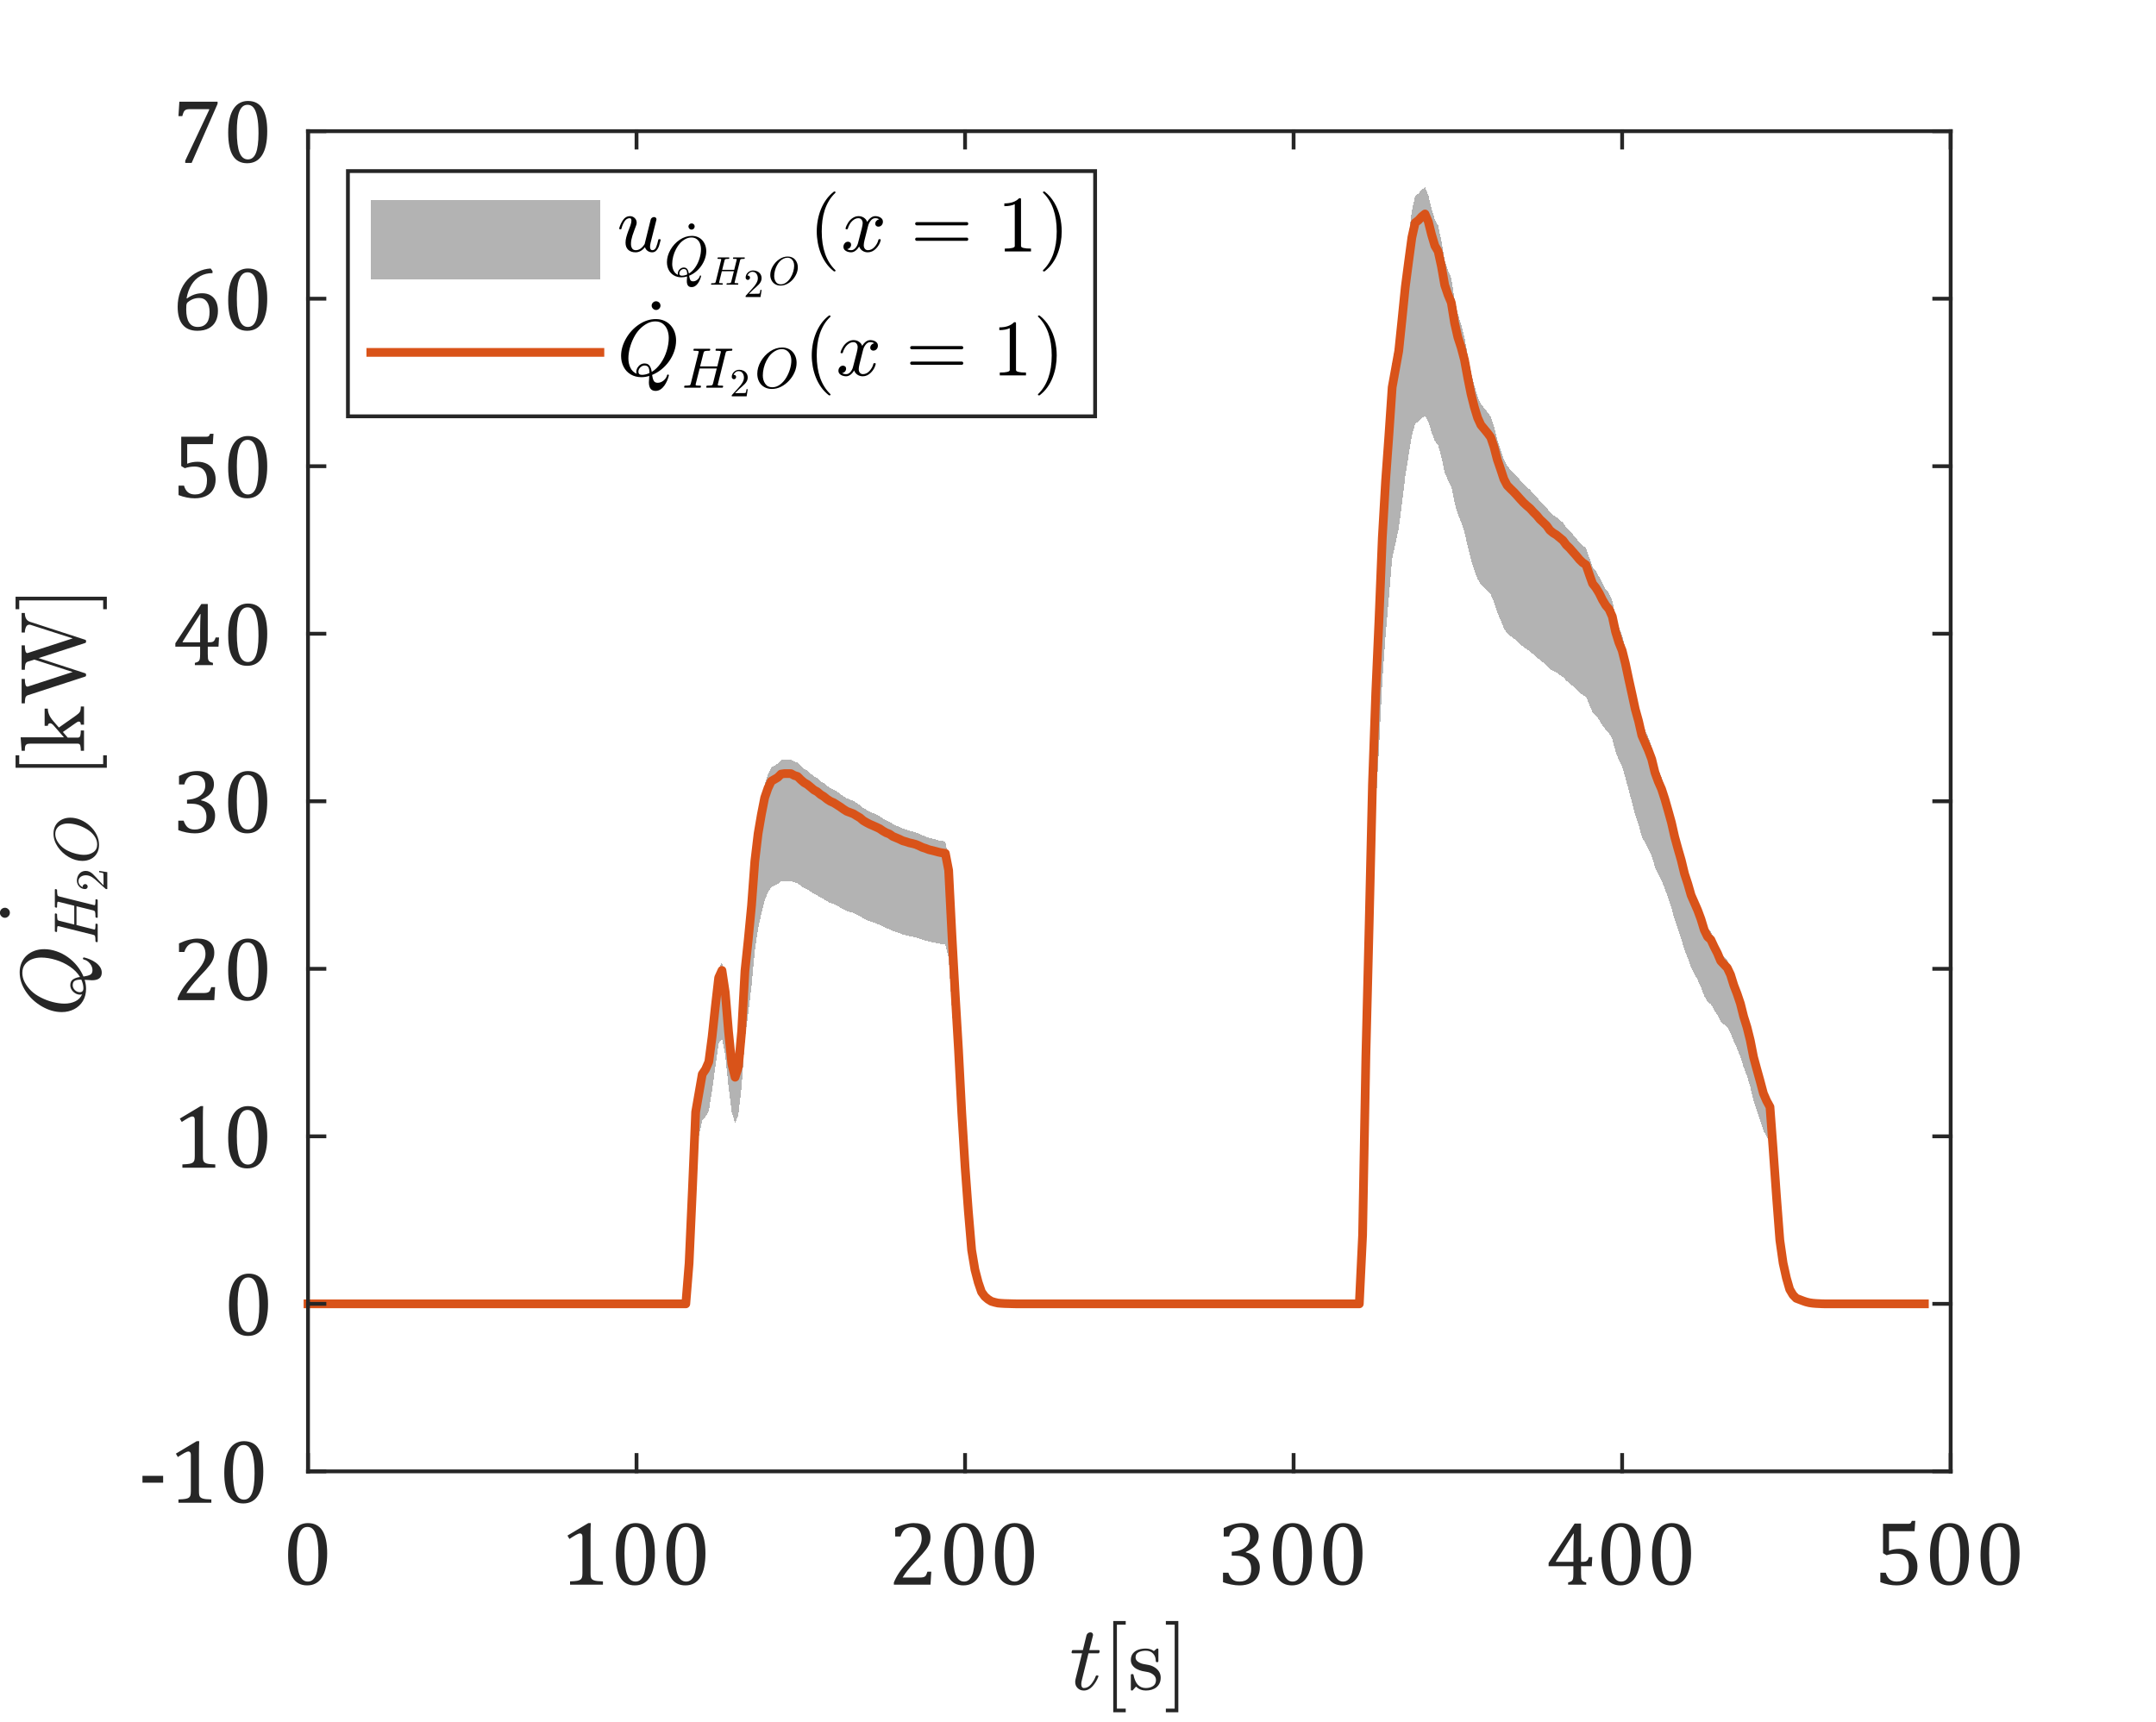 <?xml version="1.0"?>
<!DOCTYPE svg PUBLIC '-//W3C//DTD SVG 1.0//EN'
          'http://www.w3.org/TR/2001/REC-SVG-20010904/DTD/svg10.dtd'>
<svg xmlns:xlink="http://www.w3.org/1999/xlink" style="fill-opacity:1; color-rendering:auto; color-interpolation:auto; text-rendering:auto; stroke:black; stroke-linecap:square; stroke-miterlimit:10; shape-rendering:auto; stroke-opacity:1; fill:black; stroke-dasharray:none; font-weight:normal; stroke-width:1; font-family:'Dialog'; font-style:normal; stroke-linejoin:miter; font-size:12px; stroke-dashoffset:0; image-rendering:auto;" width="378" height="302" xmlns="http://www.w3.org/2000/svg"
><rect width="100%" height="100%" fill="#333333" stroke="none"/><!--Generated by the Batik Graphics2D SVG Generator--><defs id="genericDefs"
  /><g
  ><defs id="defs1"
    ><clipPath clipPathUnits="userSpaceOnUse" id="clipPath1"
      ><path d="M0 0 L378 0 L378 302 L0 302 L0 0 Z"
      /></clipPath
    ></defs
    ><g style="fill:white; stroke:white;"
    ><rect x="0" y="0" width="378" style="clip-path:url(#clipPath1); stroke:none;" height="302"
    /></g
    ><g style="fill:white; text-rendering:optimizeSpeed; color-rendering:optimizeSpeed; image-rendering:optimizeSpeed; shape-rendering:crispEdges; stroke:white; color-interpolation:sRGB;"
    ><rect x="0" width="378" height="302" y="0" style="stroke:none;"
      /><path style="stroke:none;" d="M54 258 L342 258 L342 23 L54 23 Z"
      /><path d="M67.248 228.625 L66.672 228.625 L66.096 228.625 L66.672 228.625 ZM124.848 180.549 L124.272 185.055 L123.696 186.42 L123.12 187.288 L121.968 194.08 L121.392 208.139 L120.816 221.302 L120.24 228.625 L120.816 222.935 L121.392 212.707 L121.968 201.783 L123.12 196.504 L123.696 195.832 L124.272 194.772 L124.848 191.27 L125.424 186.982 L126 183.006 L126.576 181.998 L127.152 185.034 L127.728 190.544 L128.304 195.062 L128.88 196.931 L129.456 195.485 L130.032 190.475 L130.608 182.056 L131.184 177.703 L131.76 172.934 L132.336 166.729 L132.912 162.862 L133.488 160.182 L134.064 157.843 L134.64 156.512 L135.216 155.54 L136.368 154.997 L136.944 154.537 L137.52 154.465 L138.096 154.466 L138.672 154.471 L139.248 154.723 L139.824 154.868 L140.4 155.319 L140.976 155.718 L141.552 155.983 L142.128 156.36 L142.704 156.746 L143.28 156.998 L143.856 157.391 L144.432 157.669 L145.008 158.041 L145.584 158.336 L146.16 158.537 L146.736 158.824 L147.312 159.121 L147.888 159.445 L148.464 159.735 L149.616 160.083 L150.192 160.366 L150.768 160.638 L151.344 161.034 L151.92 161.305 L152.496 161.545 L153.072 161.74 L153.648 161.947 L154.224 162.167 L154.8 162.479 L155.376 162.74 L155.952 162.918 L156.528 163.242 L157.104 163.434 L157.68 163.628 L158.256 163.855 L158.832 163.988 L159.408 164.138 L159.984 164.242 L160.56 164.365 L161.136 164.562 L161.712 164.782 L162.288 164.928 L162.864 165.104 L164.016 165.333 L164.592 165.457 L165.168 165.547 L165.744 165.613 L166.32 167.969 L166.896 177.018 L167.472 185.327 L168.048 193.067 L168.624 201.944 L169.2 209.431 L169.776 215.675 L170.352 221.099 L170.928 223.845 L171.504 225.612 L172.08 226.96 L172.656 227.592 L173.232 227.986 L173.808 228.272 L174.384 228.406 L174.96 228.513 L175.536 228.552 L176.112 228.579 L177.264 228.605 L177.84 228.618 L178.416 228.626 L178.992 228.626 L179.568 228.626 L180.144 228.626 L180.72 228.625 L181.296 228.626 L181.872 228.625 L182.448 228.625 L183.024 228.626 L183.6 228.625 L184.176 228.626 L184.752 228.625 L185.328 228.626 L185.904 228.626 L186.48 228.626 L187.056 228.626 L187.632 228.626 L188.208 228.626 L188.784 228.626 L189.36 228.626 L189.936 228.626 L190.512 228.626 L191.088 228.626 L192.24 228.626 L192.816 228.626 L193.392 228.626 L193.968 228.626 L194.544 228.626 L195.12 228.626 L195.696 228.626 L196.272 228.626 L196.848 228.626 L197.424 228.626 L198 228.626 L198.576 228.626 L199.152 228.626 L199.728 228.626 L200.304 228.626 L200.88 228.626 L201.456 228.626 L202.032 228.626 L202.608 228.626 L203.184 228.626 L203.76 228.626 L204.912 228.626 L205.488 228.626 L206.064 228.626 L206.64 228.626 L207.216 228.626 L207.792 228.626 L208.368 228.626 L208.944 228.626 L209.52 228.626 L210.096 228.626 L210.672 228.626 L211.248 228.626 L211.824 228.626 L212.4 228.626 L212.976 228.626 L213.552 228.626 L214.128 228.626 L214.704 228.626 L215.28 228.626 L215.856 228.626 L216.432 228.626 L217.008 228.626 L217.584 228.626 L218.16 228.626 L219.312 228.626 L219.888 228.626 L220.464 228.626 L221.04 228.626 L221.616 228.626 L222.192 228.626 L222.768 228.626 L223.344 228.626 L223.92 228.626 L224.496 228.626 L225.072 228.626 L225.648 228.626 L226.224 228.626 L226.8 228.626 L227.376 228.626 L227.952 228.626 L228.528 228.626 L229.104 228.626 L229.68 228.626 L230.256 228.626 L230.832 228.627 L231.408 228.627 L232.56 228.627 L233.136 228.627 L233.712 228.627 L234.288 228.627 L234.864 228.627 L235.44 228.627 L236.016 228.627 L236.592 228.627 L237.168 228.627 L237.744 228.627 L238.32 228.627 L238.896 218.855 L239.472 193.381 L240.048 174.574 L240.624 154.692 L241.2 141.645 L241.776 131.055 L242.352 119.447 L242.928 111.325 L243.504 104.83 L244.08 97.934 L245.232 92.703 L245.808 88.18 L246.384 83.499 L246.96 79.895 L247.536 76.386 L248.112 74.303 L248.688 73.906 L249.264 73.326 L249.84 72.904 L250.416 73.948 L250.992 75.793 L251.568 77.329 L252.144 78.084 L252.72 80.209 L253.296 82.852 L253.872 84.214 L254.448 85.308 L255.024 88.17 L255.6 90.179 L256.176 91.588 L256.752 93.323 L257.328 95.834 L257.904 98.143 L258.48 99.987 L259.056 101.51 L259.632 102.53 L260.784 103.629 L261.36 104.235 L261.936 105.607 L262.512 107.401 L263.088 108.731 L263.664 110.152 L264.24 111.041 L264.816 111.503 L265.392 111.932 L265.968 112.442 L266.544 112.963 L267.12 113.455 L267.696 113.862 L268.272 114.25 L268.848 114.755 L269.424 115.216 L270 115.765 L270.576 116.189 L271.152 116.638 L271.728 117.28 L272.304 117.654 L272.88 117.936 L274.032 118.705 L274.608 119.355 L275.184 119.783 L275.76 120.315 L276.336 120.84 L276.912 121.4 L277.488 121.849 L278.064 122.151 L278.64 123.572 L279.216 124.885 L279.792 125.452 L280.368 126.22 L280.944 127.199 L281.52 127.969 L282.096 128.542 L282.672 129.597 L283.248 131.79 L283.824 133.295 L284.4 134.458 L284.976 136.357 L285.552 138.589 L286.128 140.725 L286.704 142.923 L287.28 144.621 L287.856 146.716 L289.008 148.864 L289.584 150.104 L290.16 152.033 L290.736 153.321 L291.312 154.38 L291.888 155.83 L292.464 157.496 L293.04 159.189 L293.616 161.271 L294.192 163.007 L294.768 164.647 L295.344 166.61 L295.92 168.032 L296.496 169.672 L297.072 170.751 L297.648 171.83 L298.224 173.115 L298.8 174.677 L299.376 175.646 L299.952 176.07 L300.528 177.085 L301.104 178.015 L301.68 179.136 L302.832 180.125 L303.408 181.117 L303.984 182.638 L304.56 183.868 L305.136 185.28 L305.712 187.168 L306.288 188.679 L306.864 190.578 L307.44 192.992 L308.016 194.735 L308.592 196.447 L309.168 198.24 L309.744 199.337 L310.32 200.202 L310.896 206.586 L311.472 213.23 L312.048 219.427 L312.624 222.753 L313.2 224.885 L313.776 226.535 L314.352 227.334 L314.928 227.822 L316.08 228.185 L316.656 228.347 L317.232 228.462 L317.808 228.533 L318.384 228.571 L318.96 228.595 L319.536 228.617 L320.112 228.625 L320.688 228.625 L321.264 228.625 L321.84 228.625 L322.416 228.625 L322.992 228.625 L323.568 228.625 L324.144 228.625 L324.72 228.625 L325.296 228.625 L325.872 228.625 L326.448 228.625 L327.024 228.625 L327.6 228.625 L328.176 228.625 L328.752 228.625 L329.904 228.625 L330.48 228.625 L331.056 228.625 L331.632 228.625 L332.208 228.625 L332.784 228.625 L333.36 228.625 L333.936 228.625 L334.512 228.625 L335.088 228.625 L335.664 228.625 L336.24 228.625 L336.816 228.625 L336.24 228.625 L335.664 228.625 L335.088 228.625 L334.512 228.625 L333.936 228.625 L333.36 228.625 L332.784 228.625 L332.208 228.625 L331.632 228.625 L331.056 228.625 L330.48 228.625 L329.904 228.625 L328.752 228.625 L328.176 228.625 L327.6 228.625 L327.024 228.625 L326.448 228.625 L325.872 228.625 L325.296 228.625 L324.72 228.625 L324.144 228.625 L323.568 228.625 L322.992 228.625 L322.416 228.625 L321.84 228.625 L321.264 228.625 L320.688 228.625 L320.112 228.625 L319.536 228.614 L318.96 228.588 L318.384 228.559 L317.808 228.511 L317.232 228.423 L316.656 228.28 L316.08 228.078 L314.928 227.627 L314.352 227.022 L313.776 226.029 L313.2 223.978 L312.624 221.327 L312.048 217.192 L311.472 209.496 L310.896 201.239 L310.32 193.314 L309.744 192.242 L309.168 190.888 L308.592 188.675 L308.016 186.551 L307.44 184.375 L306.864 181.371 L306.288 179.011 L305.712 177.136 L305.136 174.784 L304.56 173.032 L303.984 171.505 L303.408 169.608 L302.832 168.37 L301.68 167.135 L301.104 165.735 L300.528 164.584 L299.952 163.321 L299.376 162.788 L298.8 161.572 L298.224 159.643 L297.648 158.049 L297.072 156.7 L296.496 155.359 L295.92 153.308 L295.344 151.504 L294.768 149.064 L294.192 147.034 L293.616 144.889 L293.04 142.287 L292.464 140.165 L291.888 138.103 L291.312 136.292 L290.736 134.95 L290.16 133.344 L289.584 130.921 L289.008 129.352 L287.856 126.674 L287.28 124.089 L286.704 121.974 L286.128 119.234 L285.552 116.556 L284.976 113.775 L284.4 111.436 L283.824 109.98 L283.248 108.065 L282.672 105.318 L282.096 104.006 L281.52 103.307 L280.944 102.316 L280.368 101.124 L279.792 100.161 L279.216 99.417 L278.64 97.761 L278.064 96.052 L277.488 95.667 L276.912 95.094 L276.336 94.377 L275.76 93.708 L275.184 93.028 L274.608 92.468 L274.032 91.656 L272.88 90.676 L272.304 90.307 L271.728 89.826 L271.152 88.992 L270.576 88.416 L270 87.863 L269.424 87.149 L268.848 86.56 L268.272 85.902 L267.696 85.396 L267.12 84.847 L266.544 84.206 L265.968 83.54 L265.392 82.905 L264.816 82.327 L264.24 81.713 L263.664 80.586 L263.088 78.79 L262.512 77.074 L261.936 74.808 L261.36 73.063 L260.784 72.27 L259.632 70.84 L259.056 69.538 L258.48 67.6 L257.904 65.252 L257.328 62.309 L256.752 59.09 L256.176 56.869 L255.6 55.061 L255.024 52.465 L254.448 48.809 L253.872 47.381 L253.296 45.643 L252.72 42.278 L252.144 39.566 L251.568 38.559 L250.992 36.557 L250.416 34.2 L249.84 32.816 L249.264 33.285 L248.688 33.919 L248.112 34.356 L247.536 36.983 L246.96 41.354 L246.384 45.842 L245.808 51.681 L245.232 57.35 L244.08 63.88 L243.504 72.546 L242.928 80.687 L242.352 90.9 L241.776 105.516 L241.2 118.829 L240.624 135.263 L240.048 160.341 L239.472 184.079 L238.896 216.267 L238.32 228.623 L237.744 228.623 L237.168 228.623 L236.592 228.623 L236.016 228.623 L235.44 228.623 L234.864 228.623 L234.288 228.623 L233.712 228.623 L233.136 228.623 L232.56 228.623 L231.408 228.623 L230.832 228.623 L230.256 228.624 L229.68 228.624 L229.104 228.624 L228.528 228.624 L227.952 228.624 L227.376 228.624 L226.8 228.624 L226.224 228.624 L225.648 228.624 L225.072 228.624 L224.496 228.624 L223.92 228.624 L223.344 228.624 L222.768 228.624 L222.192 228.624 L221.616 228.624 L221.04 228.624 L220.464 228.624 L219.888 228.624 L219.312 228.624 L218.16 228.624 L217.584 228.624 L217.008 228.624 L216.432 228.624 L215.856 228.624 L215.28 228.624 L214.704 228.624 L214.128 228.624 L213.552 228.624 L212.976 228.624 L212.4 228.624 L211.824 228.624 L211.248 228.624 L210.672 228.624 L210.096 228.624 L209.52 228.624 L208.944 228.624 L208.368 228.624 L207.792 228.624 L207.216 228.624 L206.64 228.624 L206.064 228.624 L205.488 228.624 L204.912 228.624 L203.76 228.624 L203.184 228.624 L202.608 228.624 L202.032 228.624 L201.456 228.624 L200.88 228.624 L200.304 228.624 L199.728 228.624 L199.152 228.624 L198.576 228.624 L198 228.624 L197.424 228.624 L196.848 228.624 L196.272 228.624 L195.696 228.624 L195.12 228.624 L194.544 228.624 L193.968 228.624 L193.392 228.624 L192.816 228.624 L192.24 228.624 L191.088 228.624 L190.512 228.624 L189.936 228.624 L189.36 228.624 L188.784 228.624 L188.208 228.624 L187.632 228.624 L187.056 228.624 L186.48 228.624 L185.904 228.624 L185.328 228.624 L184.752 228.625 L184.176 228.624 L183.6 228.625 L183.024 228.624 L182.448 228.625 L181.872 228.625 L181.296 228.624 L180.72 228.625 L180.144 228.624 L179.568 228.624 L178.992 228.624 L178.416 228.624 L177.84 228.615 L177.264 228.598 L176.112 228.566 L175.536 228.53 L174.96 228.481 L174.384 228.343 L173.808 228.17 L173.232 227.803 L172.656 227.296 L172.08 226.483 L171.504 224.749 L170.928 222.476 L170.352 218.943 L169.776 211.966 L169.2 203.937 L168.624 194.31 L168.048 182.894 L167.472 172.939 L166.896 162.261 L166.32 150.61 L165.744 147.553 L165.168 147.467 L164.592 147.35 L164.016 147.191 L162.864 146.896 L162.288 146.67 L161.712 146.483 L161.136 146.2 L160.56 145.946 L159.984 145.784 L159.408 145.656 L158.832 145.461 L158.256 145.289 L157.68 144.997 L157.104 144.748 L156.528 144.501 L155.952 144.084 L155.376 143.854 L154.8 143.519 L154.224 143.118 L153.648 142.835 L153.072 142.569 L152.496 142.316 L151.92 142.007 L151.344 141.66 L150.768 141.15 L150.192 140.802 L149.616 140.434 L148.464 139.99 L147.888 139.617 L147.312 139.196 L146.736 138.815 L146.16 138.446 L145.584 138.187 L145.008 137.807 L144.432 137.33 L143.856 136.969 L143.28 136.464 L142.704 136.142 L142.128 135.64 L141.552 135.157 L140.976 134.818 L140.4 134.307 L139.824 133.718 L139.248 133.528 L138.672 133.205 L138.096 133.202 L137.52 133.202 L136.944 133.287 L136.368 133.881 L135.216 134.578 L134.64 135.828 L134.064 137.544 L133.488 140.548 L132.912 143.998 L132.336 148.975 L131.76 156.96 L131.184 163.093 L130.608 168.698 L130.032 179.528 L129.456 185.975 L128.88 187.834 L128.304 185.429 L127.728 179.613 L127.152 172.524 L126.576 168.611 L126 169.913 L125.424 175.032 ZM75.312 228.625 L74.736 228.625 L75.312 228.625 L75.888 228.625 ZM78.768 228.625 L78.192 228.625 L77.616 228.625 L77.04 228.625 L76.464 228.625 L77.04 228.625 L77.616 228.625 L78.192 228.625 L78.768 228.625 L79.344 228.625 L79.92 228.625 L80.496 228.625 L81.648 228.626 L82.224 228.625 L82.8 228.626 L83.376 228.625 L83.952 228.625 L84.528 228.626 L85.104 228.625 L85.68 228.625 L85.104 228.625 L84.528 228.624 L83.952 228.625 L83.376 228.625 L82.8 228.624 L82.224 228.625 L81.648 228.624 L80.496 228.625 L79.92 228.625 L79.344 228.625 ZM86.256 228.625 L85.68 228.625 L86.256 228.625 L86.832 228.625 L87.408 228.625 L87.984 228.626 L88.56 228.625 L89.136 228.625 L89.712 228.626 L90.288 228.626 L90.864 228.627 L91.44 228.626 L92.016 228.626 L92.592 228.626 L93.168 228.626 L93.744 228.627 L94.32 228.626 L94.896 228.626 L96.048 228.626 L96.624 228.625 L97.2 228.625 L97.776 228.625 L98.352 228.625 L98.928 228.625 L99.504 228.626 L100.08 228.625 L100.656 228.625 L101.232 228.625 L101.808 228.626 L102.384 228.626 L102.96 228.626 L103.536 228.625 L104.112 228.625 L104.688 228.625 L105.264 228.625 L105.84 228.625 L106.416 228.625 L106.992 228.626 L107.568 228.626 L108.72 228.626 L109.296 228.626 L109.872 228.626 L110.448 228.626 L111.024 228.626 L111.6 228.626 L112.176 228.626 L112.752 228.626 L113.328 228.626 L113.904 228.626 L114.48 228.626 L115.056 228.625 L115.632 228.625 L116.208 228.625 L116.784 228.625 L117.36 228.625 L116.784 228.625 L116.208 228.625 L115.632 228.625 L115.056 228.625 L114.48 228.624 L113.904 228.624 L113.328 228.624 L112.752 228.624 L112.176 228.624 L111.6 228.624 L111.024 228.624 L110.448 228.624 L109.872 228.624 L109.296 228.624 L108.72 228.624 L107.568 228.624 L106.992 228.624 L106.416 228.625 L105.84 228.625 L105.264 228.625 L104.688 228.625 L104.112 228.625 L103.536 228.625 L102.96 228.624 L102.384 228.624 L101.808 228.624 L101.232 228.625 L100.656 228.625 L100.08 228.625 L99.504 228.624 L98.928 228.625 L98.352 228.625 L97.776 228.625 L97.2 228.625 L96.624 228.625 L96.048 228.624 L94.896 228.624 L94.32 228.624 L93.744 228.623 L93.168 228.624 L92.592 228.624 L92.016 228.624 L91.44 228.624 L90.864 228.623 L90.288 228.624 L89.712 228.624 L89.136 228.625 L88.56 228.625 L87.984 228.624 L87.408 228.625 L86.832 228.625 Z" style="fill:rgb(179,179,179); stroke:none;"
    /></g
    ><g style="stroke-linecap:butt; fill:rgb(217,83,25); text-rendering:geometricPrecision; image-rendering:optimizeQuality; color-rendering:optimizeQuality; stroke-linejoin:round; stroke:rgb(217,83,25); color-interpolation:linearRGB; stroke-width:1.533;"
    ><path d="M54 228.625 L54.576 228.625 L55.152 228.625 L55.728 228.625 L56.304 228.625 L56.88 228.625 L57.456 228.625 L58.032 228.625 L58.608 228.625 L59.184 228.625 L59.76 228.625 L60.336 228.625 L60.912 228.625 L61.488 228.625 L62.064 228.625 L62.64 228.625 L63.216 228.625 L63.792 228.625 L64.368 228.625 L64.944 228.625 L65.52 228.625 L66.096 228.625 L66.672 228.625 L67.248 228.625 L68.4 228.625 L68.976 228.625 L69.552 228.625 L70.128 228.625 L70.704 228.625 L71.28 228.625 L71.856 228.625 L72.432 228.625 L73.008 228.625 L73.584 228.625 L74.16 228.625 L74.736 228.625 L75.312 228.625 L75.888 228.625 L76.464 228.625 L77.04 228.625 L77.616 228.625 L78.192 228.625 L78.768 228.625 L79.344 228.625 L79.92 228.625 L80.496 228.625 L81.648 228.625 L82.224 228.625 L82.8 228.625 L83.376 228.625 L83.952 228.625 L84.528 228.625 L85.104 228.625 L85.68 228.625 L86.256 228.625 L86.832 228.625 L87.408 228.625 L87.984 228.625 L88.56 228.625 L89.136 228.625 L89.712 228.625 L90.288 228.625 L90.864 228.625 L91.44 228.625 L92.016 228.625 L92.592 228.625 L93.168 228.625 L93.744 228.625 L94.32 228.625 L94.896 228.625 L96.048 228.625 L96.624 228.625 L97.2 228.625 L97.776 228.625 L98.352 228.625 L98.928 228.625 L99.504 228.625 L100.08 228.625 L100.656 228.625 L101.232 228.625 L101.808 228.625 L102.384 228.625 L102.96 228.625 L103.536 228.625 L104.112 228.625 L104.688 228.625 L105.264 228.625 L105.84 228.625 L106.416 228.625 L106.992 228.625 L107.568 228.625 L108.72 228.625 L109.296 228.625 L109.872 228.625 L110.448 228.625 L111.024 228.625 L111.6 228.625 L112.176 228.625 L112.752 228.625 L113.328 228.625 L113.904 228.625 L114.48 228.625 L115.056 228.625 L115.632 228.625 L116.208 228.625 L116.784 228.625 L117.36 228.625 L117.936 228.625 L118.512 228.625 L119.088 228.625 L119.664 228.625 L120.24 228.625 L120.816 221.492 L121.392 208.669 L121.968 194.974 L123.12 188.357 L123.696 187.512 L124.272 186.181 L124.848 181.792 L125.424 176.416 L126 171.429 L126.576 170.16 L127.152 173.971 L127.728 180.877 L128.304 186.543 L128.88 188.886 L129.456 187.074 L130.032 180.792 L130.608 170.24 L131.184 164.78 L131.76 158.803 L132.336 151.023 L132.912 146.173 L133.488 142.811 L134.064 139.883 L134.64 138.211 L135.216 136.993 L136.368 136.313 L136.944 135.733 L137.52 135.649 L138.096 135.649 L138.672 135.653 L139.248 135.968 L139.824 136.152 L140.4 136.724 L140.976 137.222 L141.552 137.553 L142.128 138.023 L142.704 138.511 L143.28 138.825 L143.856 139.317 L144.432 139.668 L145.008 140.133 L145.584 140.503 L146.16 140.756 L146.736 141.115 L147.312 141.486 L147.888 141.896 L148.464 142.26 L149.616 142.692 L150.192 143.05 L150.768 143.39 L151.344 143.886 L151.92 144.225 L152.496 144.526 L153.072 144.772 L153.648 145.032 L154.224 145.307 L154.8 145.698 L155.376 146.024 L155.952 146.249 L156.528 146.655 L157.104 146.895 L157.68 147.138 L158.256 147.423 L158.832 147.59 L159.408 147.78 L159.984 147.905 L160.56 148.063 L161.136 148.31 L161.712 148.586 L162.288 148.768 L162.864 148.989 L164.016 149.276 L164.592 149.431 L165.168 149.545 L165.744 149.629 L166.32 152.608 L166.896 163.962 L167.472 174.368 L168.048 184.07 L168.624 195.194 L169.2 204.573 L169.776 212.396 L170.352 219.194 L170.928 222.635 L171.504 224.849 L172.08 226.538 L172.656 227.33 L173.232 227.824 L173.808 228.182 L174.384 228.351 L174.96 228.484 L175.536 228.533 L176.112 228.567 L177.264 228.6 L177.84 228.616 L178.416 228.625 L178.992 228.625 L179.568 228.625 L180.144 228.625 L180.72 228.625 L181.296 228.625 L181.872 228.625 L182.448 228.625 L183.024 228.625 L183.6 228.625 L184.176 228.625 L184.752 228.625 L185.328 228.625 L185.904 228.625 L186.48 228.625 L187.056 228.625 L187.632 228.625 L188.208 228.625 L188.784 228.625 L189.36 228.625 L189.936 228.625 L190.512 228.625 L191.088 228.625 L192.24 228.625 L192.816 228.625 L193.392 228.625 L193.968 228.625 L194.544 228.625 L195.12 228.625 L195.696 228.625 L196.272 228.625 L196.848 228.625 L197.424 228.625 L198 228.625 L198.576 228.625 L199.152 228.625 L199.728 228.625 L200.304 228.625 L200.88 228.625 L201.456 228.625 L202.032 228.625 L202.608 228.625 L203.184 228.625 L203.76 228.625 L204.912 228.625 L205.488 228.625 L206.064 228.625 L206.64 228.625 L207.216 228.625 L207.792 228.625 L208.368 228.625 L208.944 228.625 L209.52 228.625 L210.096 228.625 L210.672 228.625 L211.248 228.625 L211.824 228.625 L212.4 228.625 L212.976 228.625 L213.552 228.625 L214.128 228.625 L214.704 228.625 L215.28 228.625 L215.856 228.625 L216.432 228.625 L217.008 228.625 L217.584 228.625 L218.16 228.625 L219.312 228.625 L219.888 228.625 L220.464 228.625 L221.04 228.625 L221.616 228.625 L222.192 228.625 L222.768 228.625 L223.344 228.625 L223.92 228.625 L224.496 228.625 L225.072 228.625 L225.648 228.625 L226.224 228.625 L226.8 228.625 L227.376 228.625 L227.952 228.625 L228.528 228.625 L229.104 228.625 L229.68 228.625 L230.256 228.625 L230.832 228.625 L231.408 228.625 L232.56 228.625 L233.136 228.625 L233.712 228.625 L234.288 228.625 L234.864 228.625 L235.44 228.625 L236.016 228.625 L236.592 228.625 L237.168 228.625 L237.744 228.625 L238.32 228.625 L238.896 216.578 L239.472 185.193 L240.048 162.044 L240.624 137.584 L241.2 121.551 L241.776 108.558 L242.352 94.296 L242.928 84.327 L243.504 76.377 L244.08 67.917 L245.232 61.535 L245.808 55.996 L246.384 50.289 L246.96 45.9 L247.536 41.625 L248.112 39.059 L248.688 38.623 L249.264 37.99 L249.84 37.52 L250.416 38.859 L250.992 41.154 L251.568 43.098 L252.144 44.069 L252.72 46.71 L253.296 49.989 L253.872 51.682 L254.448 53.065 L255.024 56.625 L255.6 59.15 L256.176 60.909 L256.752 63.069 L257.328 66.202 L257.904 69.07 L258.48 71.358 L259.056 73.245 L259.632 74.512 L260.784 75.901 L261.36 76.671 L261.936 78.37 L262.512 80.581 L263.088 82.25 L263.664 84.001 L264.24 85.1 L264.816 85.693 L265.392 86.253 L265.968 86.873 L266.544 87.52 L267.12 88.144 L267.696 88.674 L268.272 89.165 L268.848 89.804 L269.424 90.376 L270 91.071 L270.576 91.607 L271.152 92.167 L271.728 92.977 L272.304 93.446 L272.88 93.803 L274.032 94.757 L274.608 95.551 L275.184 96.095 L275.76 96.756 L276.336 97.408 L276.912 98.105 L277.488 98.663 L278.064 99.039 L278.64 100.719 L279.216 102.335 L279.792 103.055 L280.368 103.995 L280.944 105.165 L281.52 106.129 L282.096 106.812 L282.672 108.095 L283.248 110.777 L283.824 112.642 L284.4 114.062 L284.976 116.353 L285.552 119.07 L286.128 121.685 L286.704 124.362 L287.28 126.429 L287.856 128.959 L289.008 131.577 L289.584 133.106 L290.16 135.47 L290.736 137.04 L291.312 138.349 L291.888 140.117 L292.464 142.135 L293.04 144.207 L293.616 146.751 L294.192 148.849 L294.768 150.836 L295.344 153.221 L295.92 154.981 L296.496 156.985 L297.072 158.296 L297.648 159.614 L298.224 161.173 L298.8 163.062 L299.376 164.249 L299.952 164.769 L300.528 166.004 L301.104 167.13 L301.68 168.498 L302.832 169.705 L303.408 170.914 L303.984 172.768 L304.56 174.261 L305.136 175.974 L305.712 178.272 L306.288 180.105 L306.864 182.413 L307.44 185.351 L308.016 187.477 L308.592 189.554 L309.168 191.721 L309.744 193.046 L310.32 194.095 L310.896 201.846 L311.472 209.92 L312.048 217.445 L312.624 221.489 L313.2 224.081 L313.776 226.087 L314.352 227.057 L314.928 227.649 L316.08 228.09 L316.656 228.287 L317.232 228.428 L317.808 228.513 L318.384 228.56 L318.96 228.589 L319.536 228.615 L320.112 228.625 L320.688 228.625 L321.264 228.625 L321.84 228.625 L322.416 228.625 L322.992 228.625 L323.568 228.625 L324.144 228.625 L324.72 228.625 L325.296 228.625 L325.872 228.625 L326.448 228.625 L327.024 228.625 L327.6 228.625 L328.176 228.625 L328.752 228.625 L329.904 228.625 L330.48 228.625 L331.056 228.625 L331.632 228.625 L332.208 228.625 L332.784 228.625 L333.36 228.625 L333.936 228.625 L334.512 228.625 L335.088 228.625 L335.664 228.625 L336.24 228.625 L336.816 228.625 L337.392 228.625" style="fill:none; fill-rule:evenodd;"
    /></g
    ><g style="fill:rgb(38,38,38); text-rendering:geometricPrecision; image-rendering:optimizeQuality; color-rendering:optimizeQuality; stroke-linejoin:round; stroke:rgb(38,38,38); color-interpolation:linearRGB; stroke-width:0.667;"
    ><line y2="258" style="fill:none;" x1="54" x2="342" y1="258"
      /><line y2="23" style="fill:none;" x1="54" x2="342" y1="23"
      /><line y2="255.124" style="fill:none;" x1="54" x2="54" y1="258"
      /><line y2="255.124" style="fill:none;" x1="111.6" x2="111.6" y1="258"
      /><line y2="255.124" style="fill:none;" x1="169.2" x2="169.2" y1="258"
      /><line y2="255.124" style="fill:none;" x1="226.8" x2="226.8" y1="258"
      /><line y2="255.124" style="fill:none;" x1="284.4" x2="284.4" y1="258"
      /><line y2="255.124" style="fill:none;" x1="342" x2="342" y1="258"
      /><line y2="25.876" style="fill:none;" x1="54" x2="54" y1="23"
      /><line y2="25.876" style="fill:none;" x1="111.6" x2="111.6" y1="23"
      /><line y2="25.876" style="fill:none;" x1="169.2" x2="169.2" y1="23"
      /><line y2="25.876" style="fill:none;" x1="226.8" x2="226.8" y1="23"
      /><line y2="25.876" style="fill:none;" x1="284.4" x2="284.4" y1="23"
      /><line y2="25.876" style="fill:none;" x1="342" x2="342" y1="23"
    /></g
    ><g transform="translate(54,263.867)" style="font-size:16px; fill:rgb(38,38,38); text-rendering:geometricPrecision; image-rendering:optimizeQuality; color-rendering:optimizeQuality; font-family:'Cambria Math'; stroke:rgb(38,38,38); color-interpolation:linearRGB;"
    ><path style="stroke:none;" d="M-0.156 14.125 Q-1.844 14.125 -2.664 12.797 Q-3.484 11.469 -3.484 8.766 Q-3.484 7.328 -3.234 6.281 Q-2.984 5.234 -2.523 4.547 Q-2.062 3.859 -1.422 3.531 Q-0.781 3.203 -0.031 3.203 Q1.688 3.203 2.523 4.523 Q3.359 5.844 3.359 8.516 Q3.359 11.281 2.461 12.703 Q1.562 14.125 -0.156 14.125 ZM-1.969 8.531 Q-1.969 11.078 -1.492 12.266 Q-1.016 13.453 -0.031 13.453 Q0.922 13.453 1.375 12.336 Q1.828 11.219 1.828 8.859 Q1.828 7.062 1.594 5.953 Q1.359 4.844 0.945 4.359 Q0.531 3.875 -0.062 3.875 Q-0.609 3.875 -0.969 4.195 Q-1.328 4.516 -1.555 5.117 Q-1.781 5.719 -1.875 6.578 Q-1.969 7.438 -1.969 8.531 Z"
    /></g
    ><g transform="translate(111.6,263.867)" style="font-size:16px; fill:rgb(38,38,38); text-rendering:geometricPrecision; image-rendering:optimizeQuality; color-rendering:optimizeQuality; font-family:'Cambria Math'; stroke:rgb(38,38,38); color-interpolation:linearRGB;"
    ><path style="stroke:none;" d="M-8.062 11.953 Q-8.062 12.406 -8.016 12.641 Q-7.969 12.875 -7.836 13.016 Q-7.703 13.156 -7.461 13.242 Q-7.219 13.328 -6.852 13.367 Q-6.484 13.406 -5.891 13.422 L-5.891 14 L-11.656 14 L-11.656 13.422 Q-10.797 13.391 -10.422 13.32 Q-10.047 13.25 -9.852 13.117 Q-9.656 12.984 -9.57 12.742 Q-9.484 12.5 -9.484 11.953 L-9.484 5.625 Q-9.484 5.312 -9.594 5.164 Q-9.703 5.016 -9.906 5.016 Q-10.156 5.016 -10.617 5.273 Q-11.078 5.531 -11.766 5.984 L-12.109 5.391 L-8.453 3.203 L-8.016 3.203 Q-8.062 3.953 -8.062 5.281 L-8.062 11.953 ZM-0.297 14.125 Q-1.984 14.125 -2.805 12.797 Q-3.625 11.469 -3.625 8.766 Q-3.625 7.328 -3.375 6.281 Q-3.125 5.234 -2.664 4.547 Q-2.203 3.859 -1.562 3.531 Q-0.922 3.203 -0.172 3.203 Q1.547 3.203 2.383 4.523 Q3.219 5.844 3.219 8.516 Q3.219 11.281 2.32 12.703 Q1.422 14.125 -0.297 14.125 ZM-2.109 8.531 Q-2.109 11.078 -1.633 12.266 Q-1.156 13.453 -0.172 13.453 Q0.781 13.453 1.234 12.336 Q1.688 11.219 1.688 8.859 Q1.688 7.062 1.453 5.953 Q1.219 4.844 0.805 4.359 Q0.391 3.875 -0.203 3.875 Q-0.75 3.875 -1.109 4.195 Q-1.469 4.516 -1.695 5.117 Q-1.922 5.719 -2.016 6.578 Q-2.109 7.438 -2.109 8.531 ZM8.562 14.125 Q6.875 14.125 6.055 12.797 Q5.234 11.469 5.234 8.766 Q5.234 7.328 5.484 6.281 Q5.734 5.234 6.195 4.547 Q6.656 3.859 7.297 3.531 Q7.938 3.203 8.688 3.203 Q10.406 3.203 11.242 4.523 Q12.078 5.844 12.078 8.516 Q12.078 11.281 11.18 12.703 Q10.281 14.125 8.562 14.125 ZM6.75 8.531 Q6.75 11.078 7.227 12.266 Q7.703 13.453 8.688 13.453 Q9.641 13.453 10.094 12.336 Q10.547 11.219 10.547 8.859 Q10.547 7.062 10.312 5.953 Q10.078 4.844 9.664 4.359 Q9.25 3.875 8.656 3.875 Q8.109 3.875 7.75 4.195 Q7.391 4.516 7.164 5.117 Q6.938 5.719 6.844 6.578 Q6.75 7.438 6.75 8.531 Z"
    /></g
    ><g transform="translate(169.2,263.867)" style="font-size:16px; fill:rgb(38,38,38); text-rendering:geometricPrecision; image-rendering:optimizeQuality; color-rendering:optimizeQuality; font-family:'Cambria Math'; stroke:rgb(38,38,38); color-interpolation:linearRGB;"
    ><path style="stroke:none;" d="M-8.016 12.75 Q-7.625 12.75 -7.391 12.703 Q-7.156 12.656 -7.016 12.547 Q-6.875 12.438 -6.797 12.258 Q-6.719 12.078 -6.594 11.719 L-5.922 11.719 L-6.062 14 L-12.484 14 L-12.484 13.625 Q-12.156 12.797 -11.586 11.938 Q-11.016 11.078 -9.969 9.922 Q-9.062 8.922 -8.656 8.406 Q-8.219 7.844 -8.008 7.43 Q-7.797 7.016 -7.703 6.656 Q-7.609 6.297 -7.609 5.922 Q-7.609 5.344 -7.797 4.891 Q-7.984 4.438 -8.367 4.18 Q-8.75 3.922 -9.344 3.922 Q-10.797 3.922 -11.312 5.547 L-12.25 5.547 L-12.25 4.047 Q-11.312 3.609 -10.484 3.406 Q-9.656 3.203 -9 3.203 Q-7.547 3.203 -6.805 3.844 Q-6.062 4.484 -6.062 5.688 Q-6.062 6.109 -6.148 6.453 Q-6.234 6.797 -6.406 7.141 Q-6.578 7.484 -6.875 7.875 Q-7.172 8.266 -7.531 8.664 Q-7.891 9.062 -8.781 10 Q-10.266 11.578 -10.953 12.75 L-8.016 12.75 ZM-0.297 14.125 Q-1.984 14.125 -2.805 12.797 Q-3.625 11.469 -3.625 8.766 Q-3.625 7.328 -3.375 6.281 Q-3.125 5.234 -2.664 4.547 Q-2.203 3.859 -1.562 3.531 Q-0.922 3.203 -0.172 3.203 Q1.547 3.203 2.383 4.523 Q3.219 5.844 3.219 8.516 Q3.219 11.281 2.32 12.703 Q1.422 14.125 -0.297 14.125 ZM-2.109 8.531 Q-2.109 11.078 -1.633 12.266 Q-1.156 13.453 -0.172 13.453 Q0.781 13.453 1.234 12.336 Q1.688 11.219 1.688 8.859 Q1.688 7.062 1.453 5.953 Q1.219 4.844 0.805 4.359 Q0.391 3.875 -0.203 3.875 Q-0.75 3.875 -1.109 4.195 Q-1.469 4.516 -1.695 5.117 Q-1.922 5.719 -2.016 6.578 Q-2.109 7.438 -2.109 8.531 ZM8.562 14.125 Q6.875 14.125 6.055 12.797 Q5.234 11.469 5.234 8.766 Q5.234 7.328 5.484 6.281 Q5.734 5.234 6.195 4.547 Q6.656 3.859 7.297 3.531 Q7.938 3.203 8.688 3.203 Q10.406 3.203 11.242 4.523 Q12.078 5.844 12.078 8.516 Q12.078 11.281 11.18 12.703 Q10.281 14.125 8.562 14.125 ZM6.75 8.531 Q6.75 11.078 7.227 12.266 Q7.703 13.453 8.688 13.453 Q9.641 13.453 10.094 12.336 Q10.547 11.219 10.547 8.859 Q10.547 7.062 10.312 5.953 Q10.078 4.844 9.664 4.359 Q9.25 3.875 8.656 3.875 Q8.109 3.875 7.75 4.195 Q7.391 4.516 7.164 5.117 Q6.938 5.719 6.844 6.578 Q6.75 7.438 6.75 8.531 Z"
    /></g
    ><g transform="translate(226.8,263.867)" style="font-size:16px; fill:rgb(38,38,38); text-rendering:geometricPrecision; image-rendering:optimizeQuality; color-rendering:optimizeQuality; font-family:'Cambria Math'; stroke:rgb(38,38,38); color-interpolation:linearRGB;"
    ><path style="stroke:none;" d="M-12.25 5.547 L-12.25 4.062 Q-11.344 3.625 -10.555 3.414 Q-9.766 3.203 -9.031 3.203 Q-8.156 3.203 -7.492 3.477 Q-6.828 3.75 -6.477 4.266 Q-6.125 4.781 -6.125 5.484 Q-6.125 6.156 -6.391 6.656 Q-6.656 7.156 -7.133 7.531 Q-7.609 7.906 -8.375 8.266 L-8.375 8.344 Q-7.906 8.422 -7.461 8.633 Q-7.016 8.844 -6.672 9.172 Q-6.328 9.5 -6.125 9.953 Q-5.922 10.406 -5.922 11 Q-5.922 11.906 -6.312 12.609 Q-6.703 13.312 -7.516 13.719 Q-8.328 14.125 -9.5 14.125 Q-10.172 14.125 -10.945 13.969 Q-11.719 13.812 -12.375 13.562 L-12.375 11.906 L-11.438 11.906 Q-11.156 12.719 -10.711 13.086 Q-10.266 13.453 -9.484 13.453 Q-8.469 13.453 -7.953 12.898 Q-7.438 12.344 -7.438 11.266 Q-7.438 10.125 -8.125 9.523 Q-8.812 8.922 -10.141 8.922 L-10.844 8.922 L-10.844 8.234 Q-9.781 8.172 -9.062 7.828 Q-8.344 7.484 -7.992 6.945 Q-7.641 6.406 -7.641 5.734 Q-7.641 4.859 -8.102 4.391 Q-8.562 3.922 -9.438 3.922 Q-10.172 3.922 -10.633 4.32 Q-11.094 4.719 -11.312 5.547 L-12.25 5.547 ZM-0.297 14.125 Q-1.984 14.125 -2.805 12.797 Q-3.625 11.469 -3.625 8.766 Q-3.625 7.328 -3.375 6.281 Q-3.125 5.234 -2.664 4.547 Q-2.203 3.859 -1.562 3.531 Q-0.922 3.203 -0.172 3.203 Q1.547 3.203 2.383 4.523 Q3.219 5.844 3.219 8.516 Q3.219 11.281 2.32 12.703 Q1.422 14.125 -0.297 14.125 ZM-2.109 8.531 Q-2.109 11.078 -1.633 12.266 Q-1.156 13.453 -0.172 13.453 Q0.781 13.453 1.234 12.336 Q1.688 11.219 1.688 8.859 Q1.688 7.062 1.453 5.953 Q1.219 4.844 0.805 4.359 Q0.391 3.875 -0.203 3.875 Q-0.75 3.875 -1.109 4.195 Q-1.469 4.516 -1.695 5.117 Q-1.922 5.719 -2.016 6.578 Q-2.109 7.438 -2.109 8.531 ZM8.562 14.125 Q6.875 14.125 6.055 12.797 Q5.234 11.469 5.234 8.766 Q5.234 7.328 5.484 6.281 Q5.734 5.234 6.195 4.547 Q6.656 3.859 7.297 3.531 Q7.938 3.203 8.688 3.203 Q10.406 3.203 11.242 4.523 Q12.078 5.844 12.078 8.516 Q12.078 11.281 11.18 12.703 Q10.281 14.125 8.562 14.125 ZM6.75 8.531 Q6.75 11.078 7.227 12.266 Q7.703 13.453 8.688 13.453 Q9.641 13.453 10.094 12.336 Q10.547 11.219 10.547 8.859 Q10.547 7.062 10.312 5.953 Q10.078 4.844 9.664 4.359 Q9.25 3.875 8.656 3.875 Q8.109 3.875 7.75 4.195 Q7.391 4.516 7.164 5.117 Q6.938 5.719 6.844 6.578 Q6.75 7.438 6.75 8.531 Z"
    /></g
    ><g transform="translate(284.4,263.867)" style="font-size:16px; fill:rgb(38,38,38); text-rendering:geometricPrecision; image-rendering:optimizeQuality; color-rendering:optimizeQuality; font-family:'Cambria Math'; stroke:rgb(38,38,38); color-interpolation:linearRGB;"
    ><path style="stroke:none;" d="M-9.469 13.609 Q-8.984 13.484 -8.82 13.336 Q-8.656 13.188 -8.602 12.906 Q-8.547 12.625 -8.547 12.047 L-8.547 10.766 L-12.891 10.766 L-12.891 10.172 L-8.328 3.281 L-7.203 3.281 L-7.203 10 L-7.047 10 Q-6.594 10 -6.398 9.938 Q-6.203 9.875 -6.07 9.703 Q-5.938 9.531 -5.828 9.156 L-5.234 9.156 L-5.328 10.766 L-7.203 10.766 L-7.203 12.047 Q-7.203 12.562 -7.172 12.805 Q-7.141 13.047 -7.055 13.188 Q-6.969 13.328 -6.812 13.422 Q-6.656 13.516 -6.297 13.609 L-6.297 14 L-9.469 14 L-9.469 13.609 ZM-11.609 10 L-8.547 10 L-8.547 8.062 Q-8.547 7.328 -8.523 6.414 Q-8.5 5.5 -8.469 5.047 L-8.547 5.047 L-11.609 9.891 L-11.609 10 ZM-0.297 14.125 Q-1.984 14.125 -2.805 12.797 Q-3.625 11.469 -3.625 8.766 Q-3.625 7.328 -3.375 6.281 Q-3.125 5.234 -2.664 4.547 Q-2.203 3.859 -1.562 3.531 Q-0.922 3.203 -0.172 3.203 Q1.547 3.203 2.383 4.523 Q3.219 5.844 3.219 8.516 Q3.219 11.281 2.32 12.703 Q1.422 14.125 -0.297 14.125 ZM-2.109 8.531 Q-2.109 11.078 -1.633 12.266 Q-1.156 13.453 -0.172 13.453 Q0.781 13.453 1.234 12.336 Q1.688 11.219 1.688 8.859 Q1.688 7.062 1.453 5.953 Q1.219 4.844 0.805 4.359 Q0.391 3.875 -0.203 3.875 Q-0.75 3.875 -1.109 4.195 Q-1.469 4.516 -1.695 5.117 Q-1.922 5.719 -2.016 6.578 Q-2.109 7.438 -2.109 8.531 ZM8.562 14.125 Q6.875 14.125 6.055 12.797 Q5.234 11.469 5.234 8.766 Q5.234 7.328 5.484 6.281 Q5.734 5.234 6.195 4.547 Q6.656 3.859 7.297 3.531 Q7.938 3.203 8.688 3.203 Q10.406 3.203 11.242 4.523 Q12.078 5.844 12.078 8.516 Q12.078 11.281 11.18 12.703 Q10.281 14.125 8.562 14.125 ZM6.75 8.531 Q6.75 11.078 7.227 12.266 Q7.703 13.453 8.688 13.453 Q9.641 13.453 10.094 12.336 Q10.547 11.219 10.547 8.859 Q10.547 7.062 10.312 5.953 Q10.078 4.844 9.664 4.359 Q9.25 3.875 8.656 3.875 Q8.109 3.875 7.75 4.195 Q7.391 4.516 7.164 5.117 Q6.938 5.719 6.844 6.578 Q6.75 7.438 6.75 8.531 Z"
    /></g
    ><g transform="translate(342,263.867)" style="font-size:16px; fill:rgb(38,38,38); text-rendering:geometricPrecision; image-rendering:optimizeQuality; color-rendering:optimizeQuality; font-family:'Cambria Math'; stroke:rgb(38,38,38); color-interpolation:linearRGB;"
    ><path style="stroke:none;" d="M-12.328 13.562 L-12.328 11.906 L-11.375 11.906 Q-11.141 12.703 -10.672 13.078 Q-10.203 13.453 -9.453 13.453 Q-8.406 13.453 -7.875 12.828 Q-7.344 12.203 -7.344 10.969 Q-7.344 10.141 -7.625 9.594 Q-7.906 9.047 -8.383 8.805 Q-8.859 8.562 -9.5 8.562 Q-10.031 8.562 -10.414 8.633 Q-10.797 8.703 -11.234 8.844 L-11.859 8.469 L-11.859 3.328 L-7.547 3.328 Q-7.281 3.328 -7.164 3.289 Q-7.047 3.25 -6.977 3.156 Q-6.906 3.062 -6.812 2.812 L-6.203 2.812 L-6.328 4.625 L-10.812 4.625 L-10.812 8.062 Q-10.406 7.891 -9.93 7.805 Q-9.453 7.719 -8.984 7.719 Q-8.047 7.719 -7.328 8.094 Q-6.609 8.469 -6.219 9.172 Q-5.828 9.875 -5.828 10.797 Q-5.828 11.844 -6.266 12.594 Q-6.703 13.344 -7.531 13.734 Q-8.359 14.125 -9.5 14.125 Q-10.844 14.125 -12.328 13.562 ZM-0.297 14.125 Q-1.984 14.125 -2.805 12.797 Q-3.625 11.469 -3.625 8.766 Q-3.625 7.328 -3.375 6.281 Q-3.125 5.234 -2.664 4.547 Q-2.203 3.859 -1.562 3.531 Q-0.922 3.203 -0.172 3.203 Q1.547 3.203 2.383 4.523 Q3.219 5.844 3.219 8.516 Q3.219 11.281 2.32 12.703 Q1.422 14.125 -0.297 14.125 ZM-2.109 8.531 Q-2.109 11.078 -1.633 12.266 Q-1.156 13.453 -0.172 13.453 Q0.781 13.453 1.234 12.336 Q1.688 11.219 1.688 8.859 Q1.688 7.062 1.453 5.953 Q1.219 4.844 0.805 4.359 Q0.391 3.875 -0.203 3.875 Q-0.75 3.875 -1.109 4.195 Q-1.469 4.516 -1.695 5.117 Q-1.922 5.719 -2.016 6.578 Q-2.109 7.438 -2.109 8.531 ZM8.562 14.125 Q6.875 14.125 6.055 12.797 Q5.234 11.469 5.234 8.766 Q5.234 7.328 5.484 6.281 Q5.734 5.234 6.195 4.547 Q6.656 3.859 7.297 3.531 Q7.938 3.203 8.688 3.203 Q10.406 3.203 11.242 4.523 Q12.078 5.844 12.078 8.516 Q12.078 11.281 11.18 12.703 Q10.281 14.125 8.562 14.125 ZM6.75 8.531 Q6.75 11.078 7.227 12.266 Q7.703 13.453 8.688 13.453 Q9.641 13.453 10.094 12.336 Q10.547 11.219 10.547 8.859 Q10.547 7.062 10.312 5.953 Q10.078 4.844 9.664 4.359 Q9.25 3.875 8.656 3.875 Q8.109 3.875 7.75 4.195 Q7.391 4.516 7.164 5.117 Q6.938 5.719 6.844 6.578 Q6.75 7.438 6.75 8.531 Z"
    /></g
    ><g transform="translate(198,282.8)" style="font-size:16px; fill:rgb(38,38,38); text-rendering:geometricPrecision; image-rendering:optimizeQuality; color-rendering:optimizeQuality; font-family:'mwa_cmmi10'; stroke:rgb(38,38,38); color-interpolation:linearRGB;"
    ><path style="stroke:none;" d="M-9.489 12.143 Q-9.489 11.909 -9.442 11.69 L-8.286 7.096 L-9.973 7.096 Q-10.13 7.096 -10.13 6.893 Q-10.067 6.534 -9.926 6.534 L-8.145 6.534 L-7.505 3.924 Q-7.442 3.721 -7.255 3.573 Q-7.067 3.424 -6.833 3.424 Q-6.63 3.424 -6.497 3.542 Q-6.364 3.659 -6.364 3.862 Q-6.364 3.909 -6.364 3.94 Q-6.364 3.971 -6.38 4.002 L-7.02 6.534 L-5.364 6.534 Q-5.208 6.534 -5.208 6.752 Q-5.208 6.784 -5.231 6.877 Q-5.255 6.971 -5.294 7.034 Q-5.333 7.096 -5.411 7.096 L-7.161 7.096 L-8.301 11.721 Q-8.426 12.174 -8.426 12.502 Q-8.426 13.19 -7.958 13.19 Q-7.255 13.19 -6.708 12.534 Q-6.161 11.877 -5.88 11.081 Q-5.817 10.987 -5.755 10.987 L-5.551 10.987 Q-5.489 10.987 -5.45 11.034 Q-5.411 11.081 -5.411 11.127 Q-5.411 11.159 -5.426 11.174 Q-5.786 12.143 -6.458 12.885 Q-7.13 13.627 -7.989 13.627 Q-8.63 13.627 -9.059 13.206 Q-9.489 12.784 -9.489 12.143 Z"
      /><path style="stroke:none;" d="M-2.821 17.44 L-2.821 1.44 L-0.633 1.44 L-0.633 2.081 L-2.18 2.081 L-2.18 16.799 L-0.633 16.799 L-0.633 17.44 L-2.821 17.44 Z"
      /><path style="stroke:none;" d="M0.265 13.487 L0.265 10.877 Q0.265 10.752 0.405 10.752 L0.608 10.752 Q0.702 10.752 0.733 10.877 Q1.171 13.19 2.89 13.19 Q3.64 13.19 4.155 12.846 Q4.671 12.502 4.671 11.784 Q4.671 11.268 4.272 10.909 Q3.874 10.549 3.327 10.409 L2.249 10.206 Q1.718 10.081 1.272 9.838 Q0.827 9.596 0.546 9.198 Q0.265 8.799 0.265 8.268 Q0.265 7.565 0.64 7.112 Q1.015 6.659 1.608 6.463 Q2.202 6.268 2.89 6.268 Q3.702 6.268 4.311 6.706 L4.78 6.299 Q4.78 6.268 4.858 6.268 L4.968 6.268 Q5.015 6.268 5.054 6.307 Q5.093 6.346 5.093 6.393 L5.093 8.487 Q5.093 8.643 4.968 8.643 L4.78 8.643 Q4.64 8.643 4.64 8.487 Q4.64 7.659 4.171 7.151 Q3.702 6.643 2.874 6.643 Q2.155 6.643 1.624 6.909 Q1.093 7.174 1.093 7.815 Q1.093 8.268 1.476 8.549 Q1.858 8.831 2.358 8.956 L3.452 9.159 Q3.999 9.284 4.468 9.581 Q4.936 9.877 5.218 10.331 Q5.499 10.784 5.499 11.362 Q5.499 11.94 5.296 12.362 Q5.093 12.784 4.741 13.065 Q4.39 13.346 3.905 13.487 Q3.421 13.627 2.89 13.627 Q1.89 13.627 1.171 12.94 L0.593 13.581 Q0.593 13.627 0.499 13.627 L0.405 13.627 Q0.265 13.627 0.265 13.487 Z"
      /><path style="stroke:none;" d="M6.404 17.44 L6.404 16.799 L7.951 16.799 L7.951 2.081 L6.404 2.081 L6.404 1.44 L8.591 1.44 L8.591 17.44 L6.404 17.44 Z"
    /></g
    ><g style="fill:rgb(38,38,38); text-rendering:geometricPrecision; image-rendering:optimizeQuality; color-rendering:optimizeQuality; stroke-linejoin:round; stroke:rgb(38,38,38); color-interpolation:linearRGB; stroke-width:0.667;"
    ><line y2="23" style="fill:none;" x1="54" x2="54" y1="258"
      /><line y2="23" style="fill:none;" x1="342" x2="342" y1="258"
      /><line y2="258" style="fill:none;" x1="54" x2="56.876" y1="258"
      /><line y2="228.625" style="fill:none;" x1="54" x2="56.876" y1="228.625"
      /><line y2="199.25" style="fill:none;" x1="54" x2="56.876" y1="199.25"
      /><line y2="169.875" style="fill:none;" x1="54" x2="56.876" y1="169.875"
      /><line y2="140.5" style="fill:none;" x1="54" x2="56.876" y1="140.5"
      /><line y2="111.125" style="fill:none;" x1="54" x2="56.876" y1="111.125"
      /><line y2="81.75" style="fill:none;" x1="54" x2="56.876" y1="81.75"
      /><line y2="52.375" style="fill:none;" x1="54" x2="56.876" y1="52.375"
      /><line y2="23" style="fill:none;" x1="54" x2="56.876" y1="23"
      /><line y2="258" style="fill:none;" x1="342" x2="339.124" y1="258"
      /><line y2="228.625" style="fill:none;" x1="342" x2="339.124" y1="228.625"
      /><line y2="199.25" style="fill:none;" x1="342" x2="339.124" y1="199.25"
      /><line y2="169.875" style="fill:none;" x1="342" x2="339.124" y1="169.875"
      /><line y2="140.5" style="fill:none;" x1="342" x2="339.124" y1="140.5"
      /><line y2="111.125" style="fill:none;" x1="342" x2="339.124" y1="111.125"
      /><line y2="81.75" style="fill:none;" x1="342" x2="339.124" y1="81.75"
      /><line y2="52.375" style="fill:none;" x1="342" x2="339.124" y1="52.375"
      /><line y2="23" style="fill:none;" x1="342" x2="339.124" y1="23"
    /></g
    ><g transform="translate(48.133,258)" style="font-size:16px; fill:rgb(38,38,38); text-rendering:geometricPrecision; image-rendering:optimizeQuality; color-rendering:optimizeQuality; font-family:'Cambria Math'; stroke:rgb(38,38,38); color-interpolation:linearRGB;"
    ><path style="stroke:none;" d="M-19.531 1.984 L-23.156 1.984 L-23.156 0.781 L-19.531 0.781 L-19.531 1.984 ZM-13.25 3.453 Q-13.25 3.906 -13.203 4.141 Q-13.156 4.375 -13.023 4.516 Q-12.891 4.656 -12.648 4.742 Q-12.406 4.828 -12.039 4.867 Q-11.672 4.906 -11.078 4.922 L-11.078 5.5 L-16.844 5.5 L-16.844 4.922 Q-15.984 4.891 -15.609 4.82 Q-15.234 4.75 -15.039 4.617 Q-14.844 4.484 -14.758 4.242 Q-14.672 4 -14.672 3.453 L-14.672 -2.875 Q-14.672 -3.188 -14.781 -3.336 Q-14.891 -3.484 -15.094 -3.484 Q-15.344 -3.484 -15.805 -3.227 Q-16.266 -2.969 -16.953 -2.516 L-17.297 -3.109 L-13.641 -5.297 L-13.203 -5.297 Q-13.25 -4.547 -13.25 -3.219 L-13.25 3.453 ZM-5.484 5.625 Q-7.172 5.625 -7.992 4.297 Q-8.812 2.969 -8.812 0.266 Q-8.812 -1.172 -8.562 -2.219 Q-8.312 -3.266 -7.852 -3.953 Q-7.391 -4.641 -6.75 -4.969 Q-6.109 -5.297 -5.359 -5.297 Q-3.641 -5.297 -2.805 -3.977 Q-1.969 -2.656 -1.969 0.016 Q-1.969 2.781 -2.867 4.203 Q-3.766 5.625 -5.484 5.625 ZM-7.297 0.031 Q-7.297 2.578 -6.82 3.766 Q-6.344 4.953 -5.359 4.953 Q-4.406 4.953 -3.953 3.836 Q-3.5 2.719 -3.5 0.359 Q-3.5 -1.438 -3.734 -2.547 Q-3.969 -3.656 -4.383 -4.141 Q-4.797 -4.625 -5.391 -4.625 Q-5.938 -4.625 -6.297 -4.305 Q-6.656 -3.984 -6.883 -3.383 Q-7.109 -2.781 -7.203 -1.922 Q-7.297 -1.062 -7.297 0.031 Z"
    /></g
    ><g transform="translate(48.133,228.625)" style="font-size:16px; fill:rgb(38,38,38); text-rendering:geometricPrecision; image-rendering:optimizeQuality; color-rendering:optimizeQuality; font-family:'Cambria Math'; stroke:rgb(38,38,38); color-interpolation:linearRGB;"
    ><path style="stroke:none;" d="M-4.656 5.625 Q-6.344 5.625 -7.164 4.297 Q-7.984 2.969 -7.984 0.266 Q-7.984 -1.172 -7.734 -2.219 Q-7.484 -3.266 -7.023 -3.953 Q-6.562 -4.641 -5.922 -4.969 Q-5.281 -5.297 -4.531 -5.297 Q-2.812 -5.297 -1.977 -3.977 Q-1.141 -2.656 -1.141 0.016 Q-1.141 2.781 -2.039 4.203 Q-2.938 5.625 -4.656 5.625 ZM-6.469 0.031 Q-6.469 2.578 -5.992 3.766 Q-5.516 4.953 -4.531 4.953 Q-3.578 4.953 -3.125 3.836 Q-2.672 2.719 -2.672 0.359 Q-2.672 -1.438 -2.906 -2.547 Q-3.141 -3.656 -3.555 -4.141 Q-3.969 -4.625 -4.562 -4.625 Q-5.109 -4.625 -5.469 -4.305 Q-5.828 -3.984 -6.055 -3.383 Q-6.281 -2.781 -6.375 -1.922 Q-6.469 -1.062 -6.469 0.031 Z"
    /></g
    ><g transform="translate(48.133,199.25)" style="font-size:16px; fill:rgb(38,38,38); text-rendering:geometricPrecision; image-rendering:optimizeQuality; color-rendering:optimizeQuality; font-family:'Cambria Math'; stroke:rgb(38,38,38); color-interpolation:linearRGB;"
    ><path style="stroke:none;" d="M-12.562 3.453 Q-12.562 3.906 -12.516 4.141 Q-12.469 4.375 -12.336 4.516 Q-12.203 4.656 -11.961 4.742 Q-11.719 4.828 -11.352 4.867 Q-10.984 4.906 -10.391 4.922 L-10.391 5.5 L-16.156 5.5 L-16.156 4.922 Q-15.297 4.891 -14.922 4.82 Q-14.547 4.75 -14.352 4.617 Q-14.156 4.484 -14.07 4.242 Q-13.984 4 -13.984 3.453 L-13.984 -2.875 Q-13.984 -3.188 -14.094 -3.336 Q-14.203 -3.484 -14.406 -3.484 Q-14.656 -3.484 -15.117 -3.227 Q-15.578 -2.969 -16.266 -2.516 L-16.609 -3.109 L-12.953 -5.297 L-12.516 -5.297 Q-12.562 -4.547 -12.562 -3.219 L-12.562 3.453 ZM-4.797 5.625 Q-6.484 5.625 -7.305 4.297 Q-8.125 2.969 -8.125 0.266 Q-8.125 -1.172 -7.875 -2.219 Q-7.625 -3.266 -7.164 -3.953 Q-6.703 -4.641 -6.062 -4.969 Q-5.422 -5.297 -4.672 -5.297 Q-2.953 -5.297 -2.117 -3.977 Q-1.281 -2.656 -1.281 0.016 Q-1.281 2.781 -2.18 4.203 Q-3.078 5.625 -4.797 5.625 ZM-6.609 0.031 Q-6.609 2.578 -6.133 3.766 Q-5.656 4.953 -4.672 4.953 Q-3.719 4.953 -3.266 3.836 Q-2.812 2.719 -2.812 0.359 Q-2.812 -1.438 -3.047 -2.547 Q-3.281 -3.656 -3.695 -4.141 Q-4.109 -4.625 -4.703 -4.625 Q-5.25 -4.625 -5.609 -4.305 Q-5.969 -3.984 -6.195 -3.383 Q-6.422 -2.781 -6.516 -1.922 Q-6.609 -1.062 -6.609 0.031 Z"
    /></g
    ><g transform="translate(48.133,169.875)" style="font-size:16px; fill:rgb(38,38,38); text-rendering:geometricPrecision; image-rendering:optimizeQuality; color-rendering:optimizeQuality; font-family:'Cambria Math'; stroke:rgb(38,38,38); color-interpolation:linearRGB;"
    ><path style="stroke:none;" d="M-12.516 4.25 Q-12.125 4.25 -11.891 4.203 Q-11.656 4.156 -11.516 4.047 Q-11.375 3.938 -11.297 3.758 Q-11.219 3.578 -11.094 3.219 L-10.422 3.219 L-10.562 5.5 L-16.984 5.5 L-16.984 5.125 Q-16.656 4.297 -16.086 3.438 Q-15.516 2.578 -14.469 1.422 Q-13.562 0.422 -13.156 -0.094 Q-12.719 -0.656 -12.508 -1.07 Q-12.297 -1.484 -12.203 -1.844 Q-12.109 -2.203 -12.109 -2.578 Q-12.109 -3.156 -12.297 -3.609 Q-12.484 -4.062 -12.867 -4.32 Q-13.25 -4.578 -13.844 -4.578 Q-15.297 -4.578 -15.812 -2.953 L-16.75 -2.953 L-16.75 -4.453 Q-15.812 -4.891 -14.984 -5.094 Q-14.156 -5.297 -13.5 -5.297 Q-12.047 -5.297 -11.305 -4.656 Q-10.562 -4.016 -10.562 -2.812 Q-10.562 -2.391 -10.648 -2.047 Q-10.734 -1.703 -10.906 -1.359 Q-11.078 -1.016 -11.375 -0.625 Q-11.672 -0.234 -12.031 0.164 Q-12.391 0.562 -13.281 1.5 Q-14.766 3.078 -15.453 4.25 L-12.516 4.25 ZM-4.797 5.625 Q-6.484 5.625 -7.305 4.297 Q-8.125 2.969 -8.125 0.266 Q-8.125 -1.172 -7.875 -2.219 Q-7.625 -3.266 -7.164 -3.953 Q-6.703 -4.641 -6.062 -4.969 Q-5.422 -5.297 -4.672 -5.297 Q-2.953 -5.297 -2.117 -3.977 Q-1.281 -2.656 -1.281 0.016 Q-1.281 2.781 -2.18 4.203 Q-3.078 5.625 -4.797 5.625 ZM-6.609 0.031 Q-6.609 2.578 -6.133 3.766 Q-5.656 4.953 -4.672 4.953 Q-3.719 4.953 -3.266 3.836 Q-2.812 2.719 -2.812 0.359 Q-2.812 -1.438 -3.047 -2.547 Q-3.281 -3.656 -3.695 -4.141 Q-4.109 -4.625 -4.703 -4.625 Q-5.25 -4.625 -5.609 -4.305 Q-5.969 -3.984 -6.195 -3.383 Q-6.422 -2.781 -6.516 -1.922 Q-6.609 -1.062 -6.609 0.031 Z"
    /></g
    ><g transform="translate(48.133,140.5)" style="font-size:16px; fill:rgb(38,38,38); text-rendering:geometricPrecision; image-rendering:optimizeQuality; color-rendering:optimizeQuality; font-family:'Cambria Math'; stroke:rgb(38,38,38); color-interpolation:linearRGB;"
    ><path style="stroke:none;" d="M-16.75 -2.953 L-16.75 -4.438 Q-15.844 -4.875 -15.055 -5.086 Q-14.266 -5.297 -13.531 -5.297 Q-12.656 -5.297 -11.992 -5.023 Q-11.328 -4.75 -10.977 -4.234 Q-10.625 -3.719 -10.625 -3.016 Q-10.625 -2.344 -10.891 -1.844 Q-11.156 -1.344 -11.633 -0.969 Q-12.109 -0.594 -12.875 -0.234 L-12.875 -0.156 Q-12.406 -0.078 -11.961 0.133 Q-11.516 0.344 -11.172 0.672 Q-10.828 1 -10.625 1.453 Q-10.422 1.906 -10.422 2.5 Q-10.422 3.406 -10.812 4.109 Q-11.203 4.812 -12.016 5.219 Q-12.828 5.625 -14 5.625 Q-14.672 5.625 -15.445 5.469 Q-16.219 5.312 -16.875 5.062 L-16.875 3.406 L-15.938 3.406 Q-15.656 4.219 -15.211 4.586 Q-14.766 4.953 -13.984 4.953 Q-12.969 4.953 -12.453 4.398 Q-11.938 3.844 -11.938 2.766 Q-11.938 1.625 -12.625 1.023 Q-13.312 0.422 -14.641 0.422 L-15.344 0.422 L-15.344 -0.266 Q-14.281 -0.328 -13.562 -0.672 Q-12.844 -1.016 -12.492 -1.555 Q-12.141 -2.094 -12.141 -2.766 Q-12.141 -3.641 -12.602 -4.109 Q-13.062 -4.578 -13.938 -4.578 Q-14.672 -4.578 -15.133 -4.18 Q-15.594 -3.781 -15.812 -2.953 L-16.75 -2.953 ZM-4.797 5.625 Q-6.484 5.625 -7.305 4.297 Q-8.125 2.969 -8.125 0.266 Q-8.125 -1.172 -7.875 -2.219 Q-7.625 -3.266 -7.164 -3.953 Q-6.703 -4.641 -6.062 -4.969 Q-5.422 -5.297 -4.672 -5.297 Q-2.953 -5.297 -2.117 -3.977 Q-1.281 -2.656 -1.281 0.016 Q-1.281 2.781 -2.18 4.203 Q-3.078 5.625 -4.797 5.625 ZM-6.609 0.031 Q-6.609 2.578 -6.133 3.766 Q-5.656 4.953 -4.672 4.953 Q-3.719 4.953 -3.266 3.836 Q-2.812 2.719 -2.812 0.359 Q-2.812 -1.438 -3.047 -2.547 Q-3.281 -3.656 -3.695 -4.141 Q-4.109 -4.625 -4.703 -4.625 Q-5.25 -4.625 -5.609 -4.305 Q-5.969 -3.984 -6.195 -3.383 Q-6.422 -2.781 -6.516 -1.922 Q-6.609 -1.062 -6.609 0.031 Z"
    /></g
    ><g transform="translate(48.133,111.125)" style="font-size:16px; fill:rgb(38,38,38); text-rendering:geometricPrecision; image-rendering:optimizeQuality; color-rendering:optimizeQuality; font-family:'Cambria Math'; stroke:rgb(38,38,38); color-interpolation:linearRGB;"
    ><path style="stroke:none;" d="M-13.969 5.109 Q-13.484 4.984 -13.32 4.836 Q-13.156 4.688 -13.102 4.406 Q-13.047 4.125 -13.047 3.547 L-13.047 2.266 L-17.391 2.266 L-17.391 1.672 L-12.828 -5.219 L-11.703 -5.219 L-11.703 1.5 L-11.547 1.5 Q-11.094 1.5 -10.898 1.438 Q-10.703 1.375 -10.57 1.203 Q-10.438 1.031 -10.328 0.656 L-9.734 0.656 L-9.828 2.266 L-11.703 2.266 L-11.703 3.547 Q-11.703 4.062 -11.672 4.305 Q-11.641 4.547 -11.555 4.688 Q-11.469 4.828 -11.312 4.922 Q-11.156 5.016 -10.797 5.109 L-10.797 5.5 L-13.969 5.5 L-13.969 5.109 ZM-16.109 1.5 L-13.047 1.5 L-13.047 -0.438 Q-13.047 -1.172 -13.023 -2.086 Q-13 -3 -12.969 -3.453 L-13.047 -3.453 L-16.109 1.391 L-16.109 1.5 ZM-4.797 5.625 Q-6.484 5.625 -7.305 4.297 Q-8.125 2.969 -8.125 0.266 Q-8.125 -1.172 -7.875 -2.219 Q-7.625 -3.266 -7.164 -3.953 Q-6.703 -4.641 -6.062 -4.969 Q-5.422 -5.297 -4.672 -5.297 Q-2.953 -5.297 -2.117 -3.977 Q-1.281 -2.656 -1.281 0.016 Q-1.281 2.781 -2.18 4.203 Q-3.078 5.625 -4.797 5.625 ZM-6.609 0.031 Q-6.609 2.578 -6.133 3.766 Q-5.656 4.953 -4.672 4.953 Q-3.719 4.953 -3.266 3.836 Q-2.812 2.719 -2.812 0.359 Q-2.812 -1.438 -3.047 -2.547 Q-3.281 -3.656 -3.695 -4.141 Q-4.109 -4.625 -4.703 -4.625 Q-5.25 -4.625 -5.609 -4.305 Q-5.969 -3.984 -6.195 -3.383 Q-6.422 -2.781 -6.516 -1.922 Q-6.609 -1.062 -6.609 0.031 Z"
    /></g
    ><g transform="translate(48.133,81.75)" style="font-size:16px; fill:rgb(38,38,38); text-rendering:geometricPrecision; image-rendering:optimizeQuality; color-rendering:optimizeQuality; font-family:'Cambria Math'; stroke:rgb(38,38,38); color-interpolation:linearRGB;"
    ><path style="stroke:none;" d="M-16.828 5.062 L-16.828 3.406 L-15.875 3.406 Q-15.641 4.203 -15.172 4.578 Q-14.703 4.953 -13.953 4.953 Q-12.906 4.953 -12.375 4.328 Q-11.844 3.703 -11.844 2.469 Q-11.844 1.641 -12.125 1.094 Q-12.406 0.547 -12.883 0.305 Q-13.359 0.062 -14 0.062 Q-14.531 0.062 -14.914 0.133 Q-15.297 0.203 -15.734 0.344 L-16.359 -0.031 L-16.359 -5.172 L-12.047 -5.172 Q-11.781 -5.172 -11.664 -5.211 Q-11.547 -5.25 -11.477 -5.344 Q-11.406 -5.438 -11.312 -5.688 L-10.703 -5.688 L-10.828 -3.875 L-15.312 -3.875 L-15.312 -0.438 Q-14.906 -0.609 -14.43 -0.695 Q-13.953 -0.781 -13.484 -0.781 Q-12.547 -0.781 -11.828 -0.406 Q-11.109 -0.031 -10.719 0.672 Q-10.328 1.375 -10.328 2.297 Q-10.328 3.344 -10.766 4.094 Q-11.203 4.844 -12.031 5.234 Q-12.859 5.625 -14 5.625 Q-15.344 5.625 -16.828 5.062 ZM-4.797 5.625 Q-6.484 5.625 -7.305 4.297 Q-8.125 2.969 -8.125 0.266 Q-8.125 -1.172 -7.875 -2.219 Q-7.625 -3.266 -7.164 -3.953 Q-6.703 -4.641 -6.062 -4.969 Q-5.422 -5.297 -4.672 -5.297 Q-2.953 -5.297 -2.117 -3.977 Q-1.281 -2.656 -1.281 0.016 Q-1.281 2.781 -2.18 4.203 Q-3.078 5.625 -4.797 5.625 ZM-6.609 0.031 Q-6.609 2.578 -6.133 3.766 Q-5.656 4.953 -4.672 4.953 Q-3.719 4.953 -3.266 3.836 Q-2.812 2.719 -2.812 0.359 Q-2.812 -1.438 -3.047 -2.547 Q-3.281 -3.656 -3.695 -4.141 Q-4.109 -4.625 -4.703 -4.625 Q-5.25 -4.625 -5.609 -4.305 Q-5.969 -3.984 -6.195 -3.383 Q-6.422 -2.781 -6.516 -1.922 Q-6.609 -1.062 -6.609 0.031 Z"
    /></g
    ><g transform="translate(48.133,52.375)" style="font-size:16px; fill:rgb(38,38,38); text-rendering:geometricPrecision; image-rendering:optimizeQuality; color-rendering:optimizeQuality; font-family:'Cambria Math'; stroke:rgb(38,38,38); color-interpolation:linearRGB;"
    ><path style="stroke:none;" d="M-10.875 -4.859 L-10.875 -4.484 Q-12.078 -4.484 -13.008 -3.969 Q-13.938 -3.453 -14.555 -2.453 Q-15.172 -1.453 -15.422 -0.078 L-15.344 -0.047 Q-14.688 -0.516 -14.047 -0.734 Q-13.406 -0.953 -12.672 -0.953 Q-11.781 -0.953 -11.164 -0.562 Q-10.547 -0.172 -10.234 0.523 Q-9.922 1.219 -9.922 2.156 Q-9.922 3.172 -10.312 3.953 Q-10.703 4.734 -11.516 5.18 Q-12.328 5.625 -13.531 5.625 Q-15.234 5.625 -16.109 4.562 Q-16.984 3.5 -16.984 1.422 Q-16.984 0.031 -16.547 -1.18 Q-16.109 -2.391 -15.305 -3.289 Q-14.5 -4.188 -13.438 -4.711 Q-12.375 -5.234 -11.203 -5.297 L-10.875 -4.859 ZM-13.203 -0.125 Q-13.594 -0.125 -13.945 -0.039 Q-14.297 0.047 -14.609 0.211 Q-14.922 0.375 -15.219 0.625 Q-15.312 0.703 -15.359 0.797 Q-15.438 0.953 -15.461 1.172 Q-15.484 1.391 -15.484 1.906 Q-15.484 3.391 -14.984 4.172 Q-14.484 4.953 -13.469 4.953 Q-12.891 4.953 -12.492 4.75 Q-12.094 4.547 -11.844 4.195 Q-11.594 3.844 -11.492 3.359 Q-11.391 2.875 -11.391 2.312 Q-11.391 1.156 -11.867 0.516 Q-12.344 -0.125 -13.203 -0.125 ZM-4.797 5.625 Q-6.484 5.625 -7.305 4.297 Q-8.125 2.969 -8.125 0.266 Q-8.125 -1.172 -7.875 -2.219 Q-7.625 -3.266 -7.164 -3.953 Q-6.703 -4.641 -6.062 -4.969 Q-5.422 -5.297 -4.672 -5.297 Q-2.953 -5.297 -2.117 -3.977 Q-1.281 -2.656 -1.281 0.016 Q-1.281 2.781 -2.18 4.203 Q-3.078 5.625 -4.797 5.625 ZM-6.609 0.031 Q-6.609 2.578 -6.133 3.766 Q-5.656 4.953 -4.672 4.953 Q-3.719 4.953 -3.266 3.836 Q-2.812 2.719 -2.812 0.359 Q-2.812 -1.438 -3.047 -2.547 Q-3.281 -3.656 -3.695 -4.141 Q-4.109 -4.625 -4.703 -4.625 Q-5.25 -4.625 -5.609 -4.305 Q-5.969 -3.984 -6.195 -3.383 Q-6.422 -2.781 -6.516 -1.922 Q-6.609 -1.062 -6.609 0.031 Z"
    /></g
    ><g transform="translate(48.133,23)" style="font-size:16px; fill:rgb(38,38,38); text-rendering:geometricPrecision; image-rendering:optimizeQuality; color-rendering:optimizeQuality; font-family:'Cambria Math'; stroke:rgb(38,38,38); color-interpolation:linearRGB;"
    ><path style="stroke:none;" d="M-9.984 -4.797 L-14.531 5.562 L-15.656 5.562 L-15.656 5.172 L-11.453 -3.75 L-11.453 -3.859 L-14.891 -3.859 Q-15.203 -3.859 -15.398 -3.805 Q-15.594 -3.75 -15.719 -3.641 Q-15.844 -3.531 -15.93 -3.352 Q-16.016 -3.172 -16.172 -2.641 L-16.844 -2.641 L-16.688 -5.172 L-9.984 -5.172 L-9.984 -4.797 ZM-4.797 5.625 Q-6.484 5.625 -7.305 4.297 Q-8.125 2.969 -8.125 0.266 Q-8.125 -1.172 -7.875 -2.219 Q-7.625 -3.266 -7.164 -3.953 Q-6.703 -4.641 -6.062 -4.969 Q-5.422 -5.297 -4.672 -5.297 Q-2.953 -5.297 -2.117 -3.977 Q-1.281 -2.656 -1.281 0.016 Q-1.281 2.781 -2.18 4.203 Q-3.078 5.625 -4.797 5.625 ZM-6.609 0.031 Q-6.609 2.578 -6.133 3.766 Q-5.656 4.953 -4.672 4.953 Q-3.719 4.953 -3.266 3.836 Q-2.812 2.719 -2.812 0.359 Q-2.812 -1.438 -3.047 -2.547 Q-3.281 -3.656 -3.695 -4.141 Q-4.109 -4.625 -4.703 -4.625 Q-5.25 -4.625 -5.609 -4.305 Q-5.969 -3.984 -6.195 -3.383 Q-6.422 -2.781 -6.516 -1.922 Q-6.609 -1.062 -6.609 0.031 Z"
    /></g
    ><g transform="translate(20.49,140.5) rotate(-90)" style="font-size:16px; fill:rgb(38,38,38); text-rendering:geometricPrecision; image-rendering:optimizeQuality; color-rendering:optimizeQuality; font-family:'mwa_cmr10'; stroke:rgb(38,38,38); color-interpolation:linearRGB;"
    ><path style="stroke:none;" d="M-20.434 -19.633 Q-20.434 -19.976 -20.168 -20.242 Q-19.903 -20.508 -19.543 -20.508 Q-19.325 -20.508 -19.114 -20.39 Q-18.903 -20.273 -18.786 -20.062 Q-18.668 -19.851 -18.668 -19.633 Q-18.668 -19.289 -18.926 -19.023 Q-19.184 -18.758 -19.543 -18.758 Q-19.903 -18.758 -20.168 -19.023 Q-20.434 -19.289 -20.434 -19.633 Z"
      /><path style="stroke:none;" d="M-32.887 -5.401 Q-34.09 -5.401 -35.02 -5.955 Q-35.95 -6.51 -36.458 -7.494 Q-36.965 -8.479 -36.965 -9.666 Q-36.965 -11.416 -35.973 -13.143 Q-34.981 -14.869 -33.364 -15.955 Q-31.747 -17.041 -29.981 -17.041 Q-29.075 -17.041 -28.317 -16.713 Q-27.559 -16.385 -27.036 -15.807 Q-26.512 -15.229 -26.223 -14.448 Q-25.934 -13.666 -25.934 -12.744 Q-25.934 -11.682 -26.301 -10.604 Q-26.668 -9.526 -27.325 -8.604 Q-27.981 -7.682 -28.856 -6.979 Q-29.731 -6.276 -30.731 -5.854 Q-30.637 -5.119 -30.426 -4.698 Q-30.215 -4.276 -29.622 -4.276 Q-28.997 -4.276 -28.442 -4.729 Q-27.887 -5.182 -27.747 -5.791 Q-27.715 -5.948 -27.559 -5.948 Q-27.387 -5.948 -27.387 -5.729 Q-27.512 -5.213 -27.739 -4.682 Q-27.965 -4.151 -28.293 -3.698 Q-28.622 -3.244 -29.067 -2.948 Q-29.512 -2.651 -30.043 -2.651 Q-31.387 -2.651 -31.387 -4.385 Q-31.387 -4.479 -31.348 -4.924 Q-31.309 -5.369 -31.309 -5.651 Q-32.09 -5.401 -32.887 -5.401 ZM-33.481 -6.51 Q-33.481 -5.869 -32.778 -5.869 Q-32.075 -5.869 -31.278 -6.229 L-31.278 -6.369 Q-31.278 -7.026 -31.481 -7.385 Q-31.684 -7.744 -32.278 -7.744 Q-32.559 -7.744 -32.848 -7.573 Q-33.137 -7.401 -33.309 -7.112 Q-33.481 -6.823 -33.481 -6.51 ZM-33.903 -6.479 Q-33.903 -6.901 -33.668 -7.291 Q-33.434 -7.682 -33.059 -7.924 Q-32.684 -8.166 -32.246 -8.166 Q-31.559 -8.166 -31.239 -7.698 Q-30.918 -7.229 -30.809 -6.463 Q-29.793 -7.073 -29.012 -8.205 Q-28.231 -9.338 -27.817 -10.698 Q-27.403 -12.057 -27.403 -13.276 Q-27.403 -14.151 -27.7 -14.901 Q-27.997 -15.651 -28.598 -16.112 Q-29.2 -16.573 -30.09 -16.573 Q-30.95 -16.573 -31.747 -16.151 Q-32.543 -15.729 -33.231 -15.026 Q-33.887 -14.354 -34.403 -13.346 Q-34.918 -12.338 -35.2 -11.244 Q-35.481 -10.151 -35.481 -9.151 Q-35.481 -8.135 -35.083 -7.299 Q-34.684 -6.463 -33.84 -6.088 Q-33.903 -6.244 -33.903 -6.479 Z"
      /><path style="stroke:none;" d="M-24.598 -3.36 Q-24.707 -3.36 -24.707 -3.501 Q-24.707 -3.532 -24.684 -3.602 Q-24.66 -3.673 -24.637 -3.712 Q-24.613 -3.751 -24.566 -3.751 Q-23.895 -3.751 -23.629 -3.829 Q-23.488 -3.876 -23.426 -4.11 L-21.91 -10.157 Q-21.895 -10.266 -21.895 -10.313 Q-21.895 -10.423 -22.02 -10.438 Q-22.223 -10.485 -22.816 -10.485 Q-22.926 -10.485 -22.926 -10.626 Q-22.879 -10.766 -22.863 -10.821 Q-22.848 -10.876 -22.738 -10.876 L-19.785 -10.876 Q-19.66 -10.876 -19.66 -10.735 Q-19.676 -10.704 -19.691 -10.641 Q-19.707 -10.579 -19.73 -10.532 Q-19.754 -10.485 -19.816 -10.485 Q-20.488 -10.485 -20.754 -10.407 Q-20.895 -10.36 -20.957 -10.11 L-21.613 -7.47 L-18.316 -7.47 L-17.645 -10.157 Q-17.613 -10.266 -17.613 -10.313 Q-17.613 -10.423 -17.754 -10.438 Q-17.957 -10.485 -18.551 -10.485 Q-18.66 -10.485 -18.66 -10.626 Q-18.613 -10.766 -18.598 -10.821 Q-18.582 -10.876 -18.473 -10.876 L-15.504 -10.876 Q-15.395 -10.876 -15.395 -10.735 Q-15.41 -10.704 -15.426 -10.633 Q-15.441 -10.563 -15.473 -10.524 Q-15.504 -10.485 -15.535 -10.485 Q-16.207 -10.485 -16.473 -10.407 Q-16.629 -10.36 -16.691 -10.11 L-18.191 -4.079 Q-18.223 -3.97 -18.223 -3.923 Q-18.223 -3.813 -18.082 -3.798 Q-17.879 -3.751 -17.285 -3.751 Q-17.176 -3.751 -17.176 -3.595 Q-17.207 -3.47 -17.238 -3.415 Q-17.27 -3.36 -17.363 -3.36 L-20.332 -3.36 Q-20.441 -3.36 -20.441 -3.501 Q-20.426 -3.579 -20.41 -3.618 Q-20.395 -3.657 -20.363 -3.704 Q-20.332 -3.751 -20.301 -3.751 Q-19.629 -3.751 -19.363 -3.829 Q-19.223 -3.876 -19.145 -4.11 L-18.41 -7.079 L-21.707 -7.079 L-22.457 -4.079 Q-22.488 -3.938 -22.488 -3.923 Q-22.488 -3.813 -22.348 -3.798 Q-22.145 -3.751 -21.551 -3.751 Q-21.457 -3.751 -21.457 -3.595 Q-21.488 -3.454 -21.512 -3.407 Q-21.535 -3.36 -21.645 -3.36 L-24.598 -3.36 Z"
      /><path style="stroke:none;" d="M-15.397 -1.68 L-15.397 -1.899 Q-15.397 -1.915 -15.381 -1.946 L-14.147 -3.321 Q-13.866 -3.618 -13.686 -3.829 Q-13.506 -4.04 -13.335 -4.305 Q-13.163 -4.571 -13.069 -4.852 Q-12.975 -5.133 -12.975 -5.446 Q-12.975 -5.774 -13.092 -6.071 Q-13.21 -6.368 -13.452 -6.547 Q-13.694 -6.727 -14.038 -6.727 Q-14.381 -6.727 -14.655 -6.516 Q-14.928 -6.305 -15.053 -5.977 Q-15.022 -5.993 -14.96 -5.993 Q-14.788 -5.993 -14.655 -5.868 Q-14.522 -5.743 -14.522 -5.555 Q-14.522 -5.368 -14.655 -5.243 Q-14.788 -5.118 -14.96 -5.118 Q-15.147 -5.118 -15.272 -5.25 Q-15.397 -5.383 -15.397 -5.555 Q-15.397 -5.852 -15.288 -6.118 Q-15.178 -6.383 -14.967 -6.586 Q-14.756 -6.79 -14.483 -6.899 Q-14.21 -7.008 -13.913 -7.008 Q-13.46 -7.008 -13.061 -6.813 Q-12.663 -6.618 -12.436 -6.266 Q-12.21 -5.915 -12.21 -5.446 Q-12.21 -5.102 -12.358 -4.79 Q-12.506 -4.477 -12.749 -4.219 Q-12.991 -3.961 -13.358 -3.633 Q-13.725 -3.305 -13.85 -3.196 L-14.756 -2.336 L-13.991 -2.336 Q-13.413 -2.336 -13.038 -2.344 Q-12.663 -2.352 -12.631 -2.368 Q-12.538 -2.477 -12.444 -3.102 L-12.21 -3.102 L-12.428 -1.68 L-15.397 -1.68 Z"
      /><path style="stroke:none;" d="M-7.66 -3.126 Q-8.488 -3.126 -9.128 -3.501 Q-9.769 -3.876 -10.113 -4.548 Q-10.456 -5.22 -10.456 -6.048 Q-10.456 -7.251 -9.777 -8.43 Q-9.097 -9.61 -7.988 -10.36 Q-6.878 -11.11 -5.66 -11.11 Q-5.035 -11.11 -4.511 -10.891 Q-3.988 -10.673 -3.628 -10.266 Q-3.269 -9.86 -3.074 -9.329 Q-2.878 -8.798 -2.878 -8.157 Q-2.878 -7.251 -3.261 -6.352 Q-3.644 -5.454 -4.331 -4.712 Q-5.019 -3.97 -5.87 -3.548 Q-6.722 -3.126 -7.66 -3.126 ZM-7.566 -3.454 Q-6.769 -3.454 -6.074 -3.954 Q-5.378 -4.454 -4.894 -5.258 Q-4.41 -6.063 -4.152 -6.946 Q-3.894 -7.829 -3.894 -8.595 Q-3.894 -9.188 -4.097 -9.688 Q-4.3 -10.188 -4.722 -10.493 Q-5.144 -10.798 -5.738 -10.798 Q-6.316 -10.798 -6.863 -10.516 Q-7.41 -10.235 -7.863 -9.766 Q-8.316 -9.313 -8.667 -8.618 Q-9.019 -7.923 -9.206 -7.165 Q-9.394 -6.407 -9.394 -5.735 Q-9.394 -4.798 -8.933 -4.126 Q-8.472 -3.454 -7.566 -3.454 Z"
      /><path style="stroke:none;" d="M5.875 -1.76 L5.875 -17.76 L8.062 -17.76 L8.062 -17.119 L6.516 -17.119 L6.516 -2.401 L8.062 -2.401 L8.062 -1.76 L5.875 -1.76 Z"
      /><path style="stroke:none;" d="M8.851 -5.76 L8.851 -6.323 Q9.398 -6.323 9.749 -6.409 Q10.101 -6.494 10.101 -6.838 L10.101 -15.229 Q10.101 -15.666 9.968 -15.854 Q9.835 -16.041 9.593 -16.088 Q9.351 -16.135 8.851 -16.135 L8.851 -16.698 L11.21 -16.869 L11.21 -9.276 L13.366 -11.151 Q13.679 -11.463 13.679 -11.713 Q13.679 -11.901 13.546 -12.002 Q13.413 -12.104 13.226 -12.104 L13.226 -12.666 L16.241 -12.666 L16.241 -12.104 Q15.148 -12.104 14.069 -11.151 L12.929 -10.166 L14.96 -7.276 Q15.382 -6.666 15.671 -6.494 Q15.96 -6.323 16.616 -6.323 L16.616 -5.76 L13.429 -5.76 L13.429 -6.323 Q13.976 -6.323 13.976 -6.666 Q13.976 -6.901 13.679 -7.276 L12.148 -9.463 L11.163 -8.619 L11.163 -6.838 Q11.163 -6.494 11.523 -6.409 Q11.882 -6.323 12.413 -6.323 L12.413 -5.76 L8.851 -5.76 Z"
      /><path style="stroke:none;" d="M21.858 -5.573 L18.592 -15.619 Q18.467 -15.963 18.108 -16.049 Q17.748 -16.135 17.17 -16.135 L17.17 -16.698 L21.451 -16.698 L21.451 -16.135 Q20.108 -16.135 20.108 -15.698 L20.108 -15.619 L22.67 -7.744 L24.842 -14.479 L24.483 -15.619 Q24.358 -15.963 23.998 -16.049 Q23.639 -16.135 23.061 -16.135 L23.061 -16.698 L27.342 -16.698 L27.342 -16.135 Q25.983 -16.135 25.983 -15.698 Q25.983 -15.682 25.998 -15.635 Q26.014 -15.588 26.014 -15.573 L28.561 -7.744 L30.951 -15.182 Q30.967 -15.229 30.967 -15.338 Q30.967 -15.76 30.522 -15.948 Q30.076 -16.135 29.592 -16.135 L29.592 -16.698 L33.014 -16.698 L33.014 -16.135 Q31.748 -16.135 31.451 -15.182 L28.326 -5.573 Q28.279 -5.401 28.092 -5.401 L27.983 -5.401 Q27.795 -5.401 27.748 -5.573 L25.108 -13.729 L22.451 -5.573 Q22.389 -5.401 22.201 -5.401 L22.092 -5.401 Q21.904 -5.401 21.858 -5.573 Z"
      /><path style="stroke:none;" d="M33.677 -1.76 L33.677 -2.401 L35.224 -2.401 L35.224 -17.119 L33.677 -17.119 L33.677 -17.76 L35.865 -17.76 L35.865 -1.76 L33.677 -1.76 Z"
    /></g
    ><g style="fill:white; text-rendering:optimizeSpeed; color-rendering:optimizeSpeed; image-rendering:optimizeSpeed; shape-rendering:crispEdges; stroke:white; color-interpolation:sRGB;"
    ><path style="stroke:none;" d="M192 73 L192 30 L61 30 L61 73 Z"
    /></g
    ><g transform="translate(108.188,42.036)" style="font-size:14.4px; text-rendering:geometricPrecision; color-rendering:optimizeQuality; image-rendering:optimizeQuality; font-family:'mwa_cmmi10'; color-interpolation:linearRGB;"
    ><path style="stroke:none;" d="M1.484 0.521 Q1.484 0.068 1.609 -0.417 Q1.734 -0.901 1.953 -1.487 Q2.172 -2.073 2.344 -2.51 Q2.516 -3.026 2.516 -3.354 Q2.516 -3.776 2.219 -3.776 Q1.656 -3.776 1.297 -3.206 Q0.938 -2.635 0.766 -1.932 Q0.75 -1.839 0.656 -1.839 L0.5 -1.839 Q0.375 -1.839 0.375 -1.964 L0.375 -2.01 Q0.609 -2.839 1.07 -3.487 Q1.531 -4.136 2.25 -4.136 Q2.734 -4.136 3.086 -3.807 Q3.438 -3.479 3.438 -2.979 Q3.438 -2.714 3.312 -2.432 Q3.25 -2.26 3.031 -1.682 Q2.812 -1.104 2.695 -0.729 Q2.578 -0.354 2.508 0.005 Q2.438 0.364 2.438 0.74 Q2.438 1.193 2.633 1.513 Q2.828 1.833 3.281 1.833 Q4.172 1.833 4.844 0.74 Q4.859 0.677 4.867 0.622 Q4.875 0.568 4.891 0.521 L5.891 -3.526 Q5.938 -3.714 6.109 -3.846 Q6.281 -3.979 6.484 -3.979 Q6.656 -3.979 6.781 -3.87 Q6.906 -3.76 6.906 -3.589 Q6.906 -3.51 6.891 -3.479 L5.875 0.552 Q5.781 0.974 5.781 1.24 Q5.781 1.833 6.188 1.833 Q6.641 1.833 6.859 1.278 Q7.078 0.724 7.234 -0.011 Q7.266 -0.089 7.344 -0.089 L7.516 -0.089 Q7.578 -0.089 7.609 -0.042 Q7.641 0.005 7.641 0.052 Q7.5 0.646 7.359 1.075 Q7.219 1.505 6.914 1.857 Q6.609 2.208 6.156 2.208 Q5.719 2.208 5.367 1.966 Q5.016 1.724 4.891 1.302 Q4.562 1.724 4.141 1.966 Q3.719 2.208 3.25 2.208 Q2.438 2.208 1.961 1.771 Q1.484 1.333 1.484 0.521 Z"
    /></g
    ><g transform="translate(108.188,42.036)" style="font-size:10.08px; text-rendering:geometricPrecision; color-rendering:optimizeQuality; image-rendering:optimizeQuality; font-family:'mwa_cmr10'; color-interpolation:linearRGB;"
    ><path style="stroke:none;" d="M12.512 -2.317 Q12.512 -2.535 12.676 -2.699 Q12.84 -2.864 13.058 -2.864 Q13.199 -2.864 13.332 -2.793 Q13.465 -2.723 13.535 -2.59 Q13.605 -2.457 13.605 -2.317 Q13.605 -2.098 13.441 -1.934 Q13.277 -1.77 13.058 -1.77 Q12.84 -1.77 12.676 -1.934 Q12.512 -2.098 12.512 -2.317 Z"
      /><path style="stroke:none;" d="M11.29 6.591 Q10.54 6.591 9.954 6.247 Q9.368 5.903 9.056 5.294 Q8.743 4.684 8.743 3.934 Q8.743 2.841 9.361 1.763 Q9.978 0.684 10.986 0.005 Q11.993 -0.675 13.103 -0.675 Q13.681 -0.675 14.15 -0.472 Q14.618 -0.269 14.947 0.099 Q15.275 0.466 15.454 0.95 Q15.634 1.435 15.634 2.013 Q15.634 2.669 15.4 3.341 Q15.165 4.013 14.759 4.591 Q14.353 5.169 13.806 5.614 Q13.259 6.059 12.634 6.309 Q12.697 6.778 12.829 7.036 Q12.962 7.294 13.337 7.294 Q13.728 7.294 14.072 7.013 Q14.415 6.731 14.509 6.356 Q14.525 6.263 14.618 6.263 Q14.728 6.263 14.728 6.388 Q14.65 6.716 14.509 7.044 Q14.368 7.372 14.165 7.661 Q13.962 7.95 13.681 8.13 Q13.4 8.309 13.056 8.309 Q12.228 8.309 12.228 7.231 Q12.228 7.169 12.251 6.895 Q12.275 6.622 12.275 6.434 Q11.79 6.591 11.29 6.591 ZM10.915 5.903 Q10.915 6.309 11.353 6.309 Q11.806 6.309 12.29 6.091 L12.29 5.997 Q12.29 5.591 12.165 5.364 Q12.04 5.138 11.665 5.138 Q11.493 5.138 11.314 5.247 Q11.134 5.356 11.025 5.528 Q10.915 5.7 10.915 5.903 ZM10.65 5.919 Q10.65 5.653 10.798 5.411 Q10.947 5.169 11.181 5.02 Q11.415 4.872 11.681 4.872 Q12.118 4.872 12.314 5.169 Q12.509 5.466 12.587 5.934 Q13.228 5.544 13.712 4.841 Q14.197 4.138 14.454 3.286 Q14.712 2.434 14.712 1.685 Q14.712 1.122 14.533 0.653 Q14.353 0.184 13.97 -0.105 Q13.587 -0.394 13.04 -0.394 Q12.493 -0.394 11.993 -0.128 Q11.493 0.138 11.072 0.575 Q10.665 1.013 10.337 1.638 Q10.009 2.263 9.837 2.942 Q9.665 3.622 9.665 4.247 Q9.665 4.888 9.915 5.411 Q10.165 5.934 10.697 6.169 Q10.65 6.075 10.65 5.919 Z"
      /><path style="stroke:none;" d="M16.54 7.884 Q16.478 7.884 16.478 7.79 Q16.478 7.775 16.486 7.736 Q16.493 7.697 16.517 7.665 Q16.54 7.634 16.556 7.634 Q16.993 7.634 17.15 7.587 Q17.243 7.556 17.29 7.4 L18.243 3.556 Q18.259 3.493 18.259 3.462 Q18.259 3.384 18.181 3.368 Q18.04 3.353 17.681 3.353 Q17.603 3.353 17.603 3.259 Q17.634 3.165 17.65 3.134 Q17.665 3.103 17.728 3.103 L19.603 3.103 Q19.681 3.103 19.681 3.196 Q19.681 3.212 19.665 3.251 Q19.65 3.29 19.634 3.321 Q19.618 3.353 19.587 3.353 Q19.165 3.353 18.993 3.4 Q18.9 3.431 18.853 3.587 L18.431 5.275 L20.54 5.275 L20.962 3.556 Q20.978 3.493 20.978 3.462 Q20.978 3.384 20.9 3.368 Q20.759 3.353 20.4 3.353 Q20.322 3.353 20.322 3.259 Q20.337 3.165 20.353 3.134 Q20.368 3.103 20.447 3.103 L22.322 3.103 Q22.4 3.103 22.4 3.196 Q22.384 3.212 22.376 3.251 Q22.368 3.29 22.353 3.321 Q22.337 3.353 22.306 3.353 Q21.868 3.353 21.712 3.4 Q21.618 3.431 21.572 3.587 L20.618 7.431 Q20.603 7.493 20.603 7.525 Q20.603 7.603 20.681 7.603 Q20.822 7.634 21.197 7.634 Q21.259 7.634 21.259 7.728 Q21.243 7.806 21.22 7.845 Q21.197 7.884 21.134 7.884 L19.259 7.884 Q19.181 7.884 19.181 7.79 Q19.197 7.743 19.204 7.72 Q19.212 7.697 19.228 7.665 Q19.243 7.634 19.275 7.634 Q19.712 7.634 19.868 7.587 Q19.962 7.556 20.009 7.4 L20.478 5.525 L18.368 5.525 L17.9 7.431 Q17.884 7.509 17.884 7.525 Q17.884 7.603 17.962 7.603 Q18.103 7.634 18.478 7.634 Q18.54 7.634 18.54 7.728 Q18.525 7.822 18.509 7.853 Q18.493 7.884 18.431 7.884 L16.54 7.884 Z"
      /><path style="stroke:none;" d="M22.541 10.044 L22.541 9.857 Q22.541 9.841 22.556 9.825 L23.65 8.622 Q23.9 8.341 24.049 8.161 Q24.197 7.981 24.346 7.747 Q24.494 7.513 24.588 7.271 Q24.681 7.028 24.681 6.747 Q24.681 6.466 24.572 6.2 Q24.463 5.935 24.252 5.778 Q24.041 5.622 23.744 5.622 Q23.447 5.622 23.205 5.81 Q22.963 5.997 22.853 6.278 Q22.885 6.278 22.931 6.278 Q23.088 6.278 23.197 6.38 Q23.306 6.481 23.306 6.653 Q23.306 6.81 23.197 6.927 Q23.088 7.044 22.931 7.044 Q22.775 7.044 22.658 6.927 Q22.541 6.81 22.541 6.653 Q22.541 6.388 22.642 6.161 Q22.744 5.935 22.931 5.755 Q23.119 5.575 23.353 5.481 Q23.588 5.388 23.853 5.388 Q24.244 5.388 24.588 5.552 Q24.931 5.716 25.135 6.028 Q25.338 6.341 25.338 6.747 Q25.338 7.06 25.205 7.333 Q25.072 7.606 24.869 7.825 Q24.666 8.044 24.338 8.333 Q24.01 8.622 23.9 8.716 L23.119 9.482 L23.791 9.482 Q24.275 9.482 24.611 9.474 Q24.947 9.466 24.963 9.435 Q25.056 9.357 25.135 8.794 L25.338 8.794 L25.15 10.044 L22.541 10.044 Z"
      /><path style="stroke:none;" d="M28.642 8.04 Q28.127 8.04 27.72 7.798 Q27.314 7.556 27.087 7.126 Q26.861 6.697 26.861 6.181 Q26.861 5.415 27.298 4.657 Q27.736 3.9 28.439 3.423 Q29.142 2.946 29.923 2.946 Q30.314 2.946 30.65 3.087 Q30.986 3.228 31.212 3.486 Q31.439 3.743 31.564 4.087 Q31.689 4.431 31.689 4.837 Q31.689 5.415 31.439 5.986 Q31.189 6.556 30.759 7.025 Q30.33 7.493 29.783 7.767 Q29.236 8.04 28.642 8.04 ZM28.705 7.822 Q29.205 7.822 29.65 7.501 Q30.095 7.181 30.408 6.673 Q30.72 6.165 30.884 5.603 Q31.048 5.04 31.048 4.556 Q31.048 4.165 30.916 3.853 Q30.783 3.54 30.517 3.345 Q30.252 3.15 29.877 3.15 Q29.502 3.15 29.15 3.329 Q28.798 3.509 28.517 3.806 Q28.236 4.103 28.009 4.54 Q27.783 4.978 27.666 5.462 Q27.548 5.947 27.548 6.368 Q27.548 6.962 27.837 7.392 Q28.127 7.822 28.705 7.822 Z"
      /><path style="stroke:none;" d="M37.993 5.521 Q37.212 4.911 36.649 4.114 Q36.087 3.318 35.727 2.411 Q35.368 1.505 35.188 0.521 Q35.008 -0.464 35.008 -1.448 Q35.008 -2.448 35.188 -3.432 Q35.368 -4.417 35.735 -5.331 Q36.102 -6.245 36.665 -7.034 Q37.227 -7.823 37.993 -8.417 Q37.993 -8.448 38.055 -8.448 L38.196 -8.448 Q38.227 -8.448 38.266 -8.409 Q38.305 -8.37 38.305 -8.323 Q38.305 -8.261 38.274 -8.229 Q37.587 -7.573 37.133 -6.807 Q36.68 -6.042 36.399 -5.175 Q36.118 -4.307 36.001 -3.378 Q35.883 -2.448 35.883 -1.448 Q35.883 3.005 38.258 5.318 Q38.305 5.349 38.305 5.427 Q38.305 5.458 38.266 5.505 Q38.227 5.552 38.196 5.552 L38.055 5.552 Q37.993 5.552 37.993 5.521 Z"
      /><path style="stroke:none;" d="M40.343 1.646 Q40.593 1.833 41.046 1.833 Q41.483 1.833 41.819 1.419 Q42.155 1.005 42.265 0.505 L42.905 -1.979 Q43.062 -2.651 43.062 -2.901 Q43.062 -3.26 42.866 -3.518 Q42.671 -3.776 42.312 -3.776 Q41.874 -3.776 41.483 -3.495 Q41.093 -3.214 40.827 -2.792 Q40.562 -2.37 40.452 -1.932 Q40.421 -1.839 40.343 -1.839 L40.171 -1.839 Q40.062 -1.839 40.062 -1.964 L40.062 -2.01 Q40.202 -2.526 40.53 -3.026 Q40.858 -3.526 41.335 -3.831 Q41.812 -4.136 42.343 -4.136 Q42.858 -4.136 43.273 -3.862 Q43.687 -3.589 43.858 -3.12 Q44.093 -3.542 44.468 -3.839 Q44.843 -4.136 45.28 -4.136 Q45.593 -4.136 45.905 -4.026 Q46.218 -3.917 46.413 -3.698 Q46.608 -3.479 46.608 -3.151 Q46.608 -2.807 46.382 -2.55 Q46.155 -2.292 45.796 -2.292 Q45.577 -2.292 45.421 -2.432 Q45.265 -2.573 45.265 -2.792 Q45.265 -3.089 45.468 -3.307 Q45.671 -3.526 45.952 -3.573 Q45.702 -3.776 45.265 -3.776 Q44.812 -3.776 44.476 -3.354 Q44.14 -2.932 44.015 -2.432 L43.39 0.052 Q43.249 0.615 43.249 0.974 Q43.249 1.333 43.444 1.583 Q43.64 1.833 43.983 1.833 Q44.64 1.833 45.155 1.255 Q45.671 0.677 45.827 -0.011 Q45.858 -0.089 45.937 -0.089 L46.108 -0.089 Q46.171 -0.089 46.202 -0.05 Q46.233 -0.011 46.233 0.036 Q46.233 0.052 46.218 0.083 Q46.03 0.911 45.39 1.56 Q44.749 2.208 43.952 2.208 Q43.437 2.208 43.023 1.935 Q42.608 1.661 42.437 1.177 Q42.218 1.599 41.835 1.903 Q41.452 2.208 41.015 2.208 Q40.718 2.208 40.398 2.099 Q40.077 1.99 39.882 1.771 Q39.687 1.552 39.687 1.224 Q39.687 0.896 39.913 0.622 Q40.14 0.349 40.483 0.349 Q40.718 0.349 40.874 0.489 Q41.03 0.63 41.03 0.865 Q41.03 1.161 40.835 1.38 Q40.64 1.599 40.343 1.646 Z"
      /><path style="stroke:none;" d="M52.526 0.193 Q52.417 0.193 52.338 0.107 Q52.26 0.021 52.26 -0.089 Q52.26 -0.198 52.338 -0.284 Q52.417 -0.37 52.526 -0.37 L61.323 -0.37 Q61.432 -0.37 61.502 -0.284 Q61.573 -0.198 61.573 -0.089 Q61.573 0.021 61.502 0.107 Q61.432 0.193 61.323 0.193 L52.526 0.193 ZM52.526 -2.526 Q52.417 -2.526 52.338 -2.612 Q52.26 -2.698 52.26 -2.807 Q52.26 -2.917 52.338 -3.003 Q52.417 -3.089 52.526 -3.089 L61.323 -3.089 Q61.432 -3.089 61.502 -3.003 Q61.573 -2.917 61.573 -2.807 Q61.573 -2.698 61.502 -2.612 Q61.432 -2.526 61.323 -2.526 L52.526 -2.526 Z"
      /><path style="stroke:none;" d="M67.976 2.052 L67.976 1.552 Q69.726 1.552 69.726 1.115 L69.726 -6.229 Q69.007 -5.886 67.898 -5.886 L67.898 -6.37 Q69.617 -6.37 70.492 -7.276 L70.679 -7.276 Q70.726 -7.276 70.773 -7.237 Q70.82 -7.198 70.82 -7.151 L70.82 1.115 Q70.82 1.552 72.57 1.552 L72.57 2.052 L67.976 2.052 Z"
      /><path style="stroke:none;" d="M74.785 5.552 Q74.66 5.552 74.66 5.427 Q74.66 5.364 74.692 5.333 Q77.082 3.005 77.082 -1.448 Q77.082 -5.901 74.723 -8.214 Q74.66 -8.245 74.66 -8.323 Q74.66 -8.37 74.699 -8.409 Q74.738 -8.448 74.785 -8.448 L74.926 -8.448 Q74.957 -8.448 74.988 -8.417 Q75.988 -7.636 76.66 -6.495 Q77.332 -5.354 77.645 -4.073 Q77.957 -2.792 77.957 -1.448 Q77.957 -0.464 77.785 0.497 Q77.613 1.458 77.254 2.396 Q76.895 3.333 76.332 4.122 Q75.77 4.911 74.988 5.521 Q74.957 5.552 74.926 5.552 L74.785 5.552 Z"
    /></g
    ><g style="fill:rgb(179,179,179); text-rendering:optimizeSpeed; color-rendering:optimizeSpeed; image-rendering:optimizeSpeed; shape-rendering:crispEdges; stroke:rgb(179,179,179); color-interpolation:sRGB;"
    ><path style="stroke:none;" d="M105.176 48.947 L105.176 35.125 L65.016 35.125 L65.016 48.947 Z"
    /></g
    ><g transform="translate(108.188,61.787)" style="font-size:14.4px; text-rendering:geometricPrecision; color-rendering:optimizeQuality; image-rendering:optimizeQuality; font-family:'mwa_cmr10'; color-interpolation:linearRGB;"
    ><path style="stroke:none;" d="M6.064 -8.197 Q6.064 -8.51 6.298 -8.736 Q6.533 -8.963 6.845 -8.963 Q7.033 -8.963 7.22 -8.861 Q7.408 -8.76 7.509 -8.58 Q7.611 -8.4 7.611 -8.197 Q7.611 -7.9 7.384 -7.666 Q7.158 -7.432 6.845 -7.432 Q6.533 -7.432 6.298 -7.666 Q6.064 -7.9 6.064 -8.197 Z"
    /></g
    ><g transform="translate(108.188,61.787)" style="font-size:14.4px; text-rendering:geometricPrecision; color-rendering:optimizeQuality; image-rendering:optimizeQuality; font-family:'mwa_cmmi10'; color-interpolation:linearRGB;"
    ><path style="stroke:none;" d="M4.266 4.349 Q3.203 4.349 2.391 3.865 Q1.578 3.38 1.141 2.521 Q0.703 1.662 0.703 0.615 Q0.703 -0.901 1.562 -2.417 Q2.422 -3.932 3.836 -4.885 Q5.25 -5.838 6.797 -5.838 Q7.609 -5.838 8.266 -5.549 Q8.922 -5.26 9.383 -4.753 Q9.844 -4.245 10.094 -3.557 Q10.344 -2.87 10.344 -2.073 Q10.344 -1.135 10.023 -0.198 Q9.703 0.74 9.125 1.552 Q8.547 2.365 7.781 2.982 Q7.016 3.599 6.141 3.958 Q6.234 4.599 6.422 4.966 Q6.609 5.333 7.125 5.333 Q7.672 5.333 8.156 4.935 Q8.641 4.537 8.766 4.005 Q8.797 3.88 8.922 3.88 Q9.078 3.88 9.078 4.068 Q8.969 4.521 8.766 4.982 Q8.562 5.443 8.281 5.841 Q8 6.24 7.609 6.497 Q7.219 6.755 6.75 6.755 Q5.578 6.755 5.578 5.24 Q5.578 5.146 5.609 4.763 Q5.641 4.38 5.641 4.13 Q4.969 4.349 4.266 4.349 ZM3.734 3.38 Q3.734 3.943 4.359 3.943 Q4.984 3.943 5.672 3.63 L5.672 3.505 Q5.672 2.943 5.492 2.623 Q5.312 2.302 4.797 2.302 Q4.547 2.302 4.297 2.458 Q4.047 2.615 3.891 2.857 Q3.734 3.099 3.734 3.38 ZM3.375 3.412 Q3.375 3.037 3.578 2.693 Q3.781 2.349 4.109 2.146 Q4.438 1.943 4.812 1.943 Q5.422 1.943 5.703 2.349 Q5.984 2.755 6.078 3.427 Q6.969 2.88 7.656 1.896 Q8.344 0.912 8.703 -0.276 Q9.062 -1.463 9.062 -2.526 Q9.062 -3.307 8.805 -3.963 Q8.547 -4.62 8.016 -5.026 Q7.484 -5.432 6.703 -5.432 Q5.953 -5.432 5.258 -5.057 Q4.562 -4.682 3.969 -4.073 Q3.391 -3.479 2.938 -2.596 Q2.484 -1.713 2.234 -0.76 Q1.984 0.193 1.984 1.068 Q1.984 1.958 2.336 2.693 Q2.688 3.427 3.438 3.755 Q3.375 3.615 3.375 3.412 Z"
      /><path style="stroke:none;" d="M11.853 6.197 Q11.759 6.197 11.759 6.072 Q11.759 6.04 11.775 5.978 Q11.79 5.915 11.814 5.876 Q11.837 5.837 11.884 5.837 Q12.493 5.837 12.728 5.775 Q12.868 5.728 12.915 5.509 L14.29 0.009 Q14.322 -0.085 14.322 -0.116 Q14.322 -0.225 14.197 -0.241 Q14.009 -0.288 13.478 -0.288 Q13.384 -0.288 13.384 -0.413 Q13.415 -0.538 13.431 -0.585 Q13.447 -0.632 13.54 -0.632 L16.228 -0.632 Q16.337 -0.632 16.337 -0.507 Q16.337 -0.475 16.322 -0.421 Q16.306 -0.366 16.282 -0.327 Q16.259 -0.288 16.197 -0.288 Q15.587 -0.288 15.353 -0.21 Q15.228 -0.163 15.165 0.056 L14.556 2.462 L17.572 2.462 L18.181 0.009 Q18.197 -0.085 18.197 -0.116 Q18.197 -0.225 18.072 -0.241 Q17.884 -0.288 17.353 -0.288 Q17.259 -0.288 17.259 -0.413 Q17.29 -0.538 17.306 -0.585 Q17.322 -0.632 17.431 -0.632 L20.118 -0.632 Q20.212 -0.632 20.212 -0.507 Q20.212 -0.475 20.197 -0.413 Q20.181 -0.35 20.15 -0.319 Q20.118 -0.288 20.087 -0.288 Q19.478 -0.288 19.243 -0.21 Q19.103 -0.178 19.04 0.056 L17.681 5.54 Q17.65 5.65 17.65 5.681 Q17.65 5.79 17.775 5.806 Q17.962 5.837 18.493 5.837 Q18.603 5.837 18.603 5.978 Q18.572 6.087 18.54 6.142 Q18.509 6.197 18.431 6.197 L15.728 6.197 Q15.634 6.197 15.634 6.072 Q15.65 5.993 15.657 5.954 Q15.665 5.915 15.697 5.876 Q15.728 5.837 15.759 5.837 Q16.368 5.837 16.618 5.775 Q16.743 5.728 16.806 5.509 L17.478 2.821 L14.478 2.821 L13.79 5.54 Q13.775 5.665 13.775 5.681 Q13.775 5.79 13.9 5.806 Q14.087 5.837 14.618 5.837 Q14.712 5.837 14.712 5.978 Q14.681 6.103 14.657 6.15 Q14.634 6.197 14.54 6.197 L11.853 6.197 Z"
      /><path style="stroke:none;" d="M20.107 7.708 L20.107 7.521 Q20.107 7.505 20.122 7.49 L21.216 6.287 Q21.466 6.005 21.615 5.826 Q21.763 5.646 21.911 5.412 Q22.06 5.177 22.154 4.935 Q22.247 4.693 22.247 4.412 Q22.247 4.13 22.138 3.865 Q22.029 3.599 21.818 3.443 Q21.607 3.287 21.31 3.287 Q21.013 3.287 20.771 3.474 Q20.529 3.662 20.419 3.943 Q20.451 3.943 20.497 3.943 Q20.654 3.943 20.763 4.045 Q20.872 4.146 20.872 4.318 Q20.872 4.474 20.763 4.591 Q20.654 4.708 20.497 4.708 Q20.341 4.708 20.224 4.591 Q20.107 4.474 20.107 4.318 Q20.107 4.052 20.208 3.826 Q20.31 3.599 20.497 3.42 Q20.685 3.24 20.919 3.146 Q21.154 3.052 21.419 3.052 Q21.81 3.052 22.154 3.216 Q22.497 3.38 22.701 3.693 Q22.904 4.005 22.904 4.412 Q22.904 4.724 22.771 4.998 Q22.638 5.271 22.435 5.49 Q22.232 5.708 21.904 5.998 Q21.576 6.287 21.466 6.38 L20.685 7.146 L21.357 7.146 Q21.841 7.146 22.177 7.138 Q22.513 7.13 22.529 7.099 Q22.622 7.021 22.701 6.458 L22.904 6.458 L22.716 7.708 L20.107 7.708 Z"
      /><path style="stroke:none;" d="M27.13 6.415 Q26.38 6.415 25.794 6.072 Q25.208 5.728 24.895 5.118 Q24.583 4.509 24.583 3.759 Q24.583 2.665 25.2 1.587 Q25.817 0.509 26.825 -0.171 Q27.833 -0.85 28.942 -0.85 Q29.52 -0.85 29.989 -0.647 Q30.458 -0.444 30.786 -0.077 Q31.114 0.29 31.294 0.775 Q31.474 1.259 31.474 1.837 Q31.474 2.665 31.122 3.478 Q30.77 4.29 30.145 4.962 Q29.52 5.634 28.747 6.025 Q27.974 6.415 27.13 6.415 ZM27.208 6.118 Q27.927 6.118 28.56 5.657 Q29.192 5.197 29.638 4.462 Q30.083 3.728 30.317 2.931 Q30.552 2.134 30.552 1.431 Q30.552 0.9 30.364 0.447 Q30.177 -0.007 29.794 -0.288 Q29.411 -0.569 28.88 -0.569 Q28.349 -0.569 27.849 -0.311 Q27.349 -0.053 26.942 0.368 Q26.536 0.79 26.208 1.415 Q25.88 2.04 25.716 2.736 Q25.552 3.431 25.552 4.04 Q25.552 4.884 25.974 5.501 Q26.395 6.118 27.208 6.118 Z"
      /><path style="stroke:none;" d="M37.115 7.505 Q36.334 6.896 35.772 6.099 Q35.209 5.302 34.85 4.396 Q34.49 3.49 34.311 2.505 Q34.131 1.521 34.131 0.537 Q34.131 -0.463 34.311 -1.448 Q34.49 -2.432 34.858 -3.346 Q35.225 -4.26 35.787 -5.049 Q36.35 -5.838 37.115 -6.432 Q37.115 -6.463 37.178 -6.463 L37.319 -6.463 Q37.35 -6.463 37.389 -6.424 Q37.428 -6.385 37.428 -6.338 Q37.428 -6.276 37.397 -6.245 Q36.709 -5.588 36.256 -4.823 Q35.803 -4.057 35.522 -3.19 Q35.24 -2.323 35.123 -1.393 Q35.006 -0.463 35.006 0.537 Q35.006 4.99 37.381 7.302 Q37.428 7.333 37.428 7.412 Q37.428 7.443 37.389 7.49 Q37.35 7.537 37.319 7.537 L37.178 7.537 Q37.115 7.537 37.115 7.505 Z"
      /><path style="stroke:none;" d="M39.465 3.63 Q39.715 3.818 40.169 3.818 Q40.606 3.818 40.942 3.404 Q41.278 2.99 41.387 2.49 L42.028 0.005 Q42.184 -0.667 42.184 -0.917 Q42.184 -1.276 41.989 -1.534 Q41.794 -1.792 41.434 -1.792 Q40.997 -1.792 40.606 -1.51 Q40.215 -1.229 39.95 -0.807 Q39.684 -0.385 39.575 0.052 Q39.544 0.146 39.465 0.146 L39.294 0.146 Q39.184 0.146 39.184 0.021 L39.184 -0.026 Q39.325 -0.542 39.653 -1.042 Q39.981 -1.542 40.458 -1.846 Q40.934 -2.151 41.465 -2.151 Q41.981 -2.151 42.395 -1.877 Q42.809 -1.604 42.981 -1.135 Q43.215 -1.557 43.59 -1.854 Q43.965 -2.151 44.403 -2.151 Q44.715 -2.151 45.028 -2.042 Q45.34 -1.932 45.536 -1.713 Q45.731 -1.495 45.731 -1.167 Q45.731 -0.823 45.505 -0.565 Q45.278 -0.307 44.919 -0.307 Q44.7 -0.307 44.544 -0.448 Q44.387 -0.588 44.387 -0.807 Q44.387 -1.104 44.59 -1.323 Q44.794 -1.542 45.075 -1.588 Q44.825 -1.792 44.387 -1.792 Q43.934 -1.792 43.598 -1.37 Q43.262 -0.948 43.137 -0.448 L42.512 2.037 Q42.372 2.599 42.372 2.958 Q42.372 3.318 42.567 3.568 Q42.762 3.818 43.106 3.818 Q43.762 3.818 44.278 3.24 Q44.794 2.662 44.95 1.974 Q44.981 1.896 45.059 1.896 L45.231 1.896 Q45.294 1.896 45.325 1.935 Q45.356 1.974 45.356 2.021 Q45.356 2.037 45.34 2.068 Q45.153 2.896 44.512 3.544 Q43.872 4.193 43.075 4.193 Q42.559 4.193 42.145 3.919 Q41.731 3.646 41.559 3.162 Q41.34 3.583 40.958 3.888 Q40.575 4.193 40.137 4.193 Q39.84 4.193 39.52 4.083 Q39.2 3.974 39.005 3.755 Q38.809 3.537 38.809 3.208 Q38.809 2.88 39.036 2.607 Q39.262 2.333 39.606 2.333 Q39.84 2.333 39.997 2.474 Q40.153 2.615 40.153 2.849 Q40.153 3.146 39.958 3.365 Q39.762 3.583 39.465 3.63 Z"
      /><path style="stroke:none;" d="M51.649 2.177 Q51.539 2.177 51.461 2.091 Q51.383 2.005 51.383 1.896 Q51.383 1.787 51.461 1.701 Q51.539 1.615 51.649 1.615 L60.445 1.615 Q60.555 1.615 60.625 1.701 Q60.695 1.787 60.695 1.896 Q60.695 2.005 60.625 2.091 Q60.555 2.177 60.445 2.177 L51.649 2.177 ZM51.649 -0.542 Q51.539 -0.542 51.461 -0.627 Q51.383 -0.713 51.383 -0.823 Q51.383 -0.932 51.461 -1.018 Q51.539 -1.104 51.649 -1.104 L60.445 -1.104 Q60.555 -1.104 60.625 -1.018 Q60.695 -0.932 60.695 -0.823 Q60.695 -0.713 60.625 -0.627 Q60.555 -0.542 60.445 -0.542 L51.649 -0.542 Z"
      /><path style="stroke:none;" d="M67.099 4.037 L67.099 3.537 Q68.849 3.537 68.849 3.099 L68.849 -4.245 Q68.13 -3.901 67.02 -3.901 L67.02 -4.385 Q68.739 -4.385 69.614 -5.292 L69.802 -5.292 Q69.849 -5.292 69.895 -5.253 Q69.942 -5.213 69.942 -5.167 L69.942 3.099 Q69.942 3.537 71.692 3.537 L71.692 4.037 L67.099 4.037 Z"
      /><path style="stroke:none;" d="M73.908 7.537 Q73.783 7.537 73.783 7.412 Q73.783 7.349 73.814 7.318 Q76.205 4.99 76.205 0.537 Q76.205 -3.917 73.845 -6.229 Q73.783 -6.26 73.783 -6.338 Q73.783 -6.385 73.822 -6.424 Q73.861 -6.463 73.908 -6.463 L74.049 -6.463 Q74.08 -6.463 74.111 -6.432 Q75.111 -5.651 75.783 -4.51 Q76.455 -3.37 76.767 -2.088 Q77.08 -0.807 77.08 0.537 Q77.08 1.521 76.908 2.482 Q76.736 3.443 76.377 4.38 Q76.017 5.318 75.455 6.107 Q74.892 6.896 74.111 7.505 Q74.08 7.537 74.049 7.537 L73.908 7.537 Z"
    /></g
    ><g style="stroke-linecap:butt; fill:rgb(217,83,25); text-rendering:geometricPrecision; image-rendering:optimizeQuality; color-rendering:optimizeQuality; stroke-linejoin:round; stroke:rgb(217,83,25); color-interpolation:linearRGB; stroke-width:1.533;"
    ><line y2="61.787" style="fill:none;" x1="65.016" x2="105.176" y1="61.787"
    /></g
    ><g style="stroke-linecap:butt; fill:rgb(38,38,38); text-rendering:geometricPrecision; color-rendering:optimizeQuality; image-rendering:optimizeQuality; stroke:rgb(38,38,38); color-interpolation:linearRGB; stroke-width:0.667;"
    ><path d="M61 73 L61 30 L192 30 L192 73 Z" style="fill:none; fill-rule:evenodd;"
    /></g
  ></g
></svg
>
